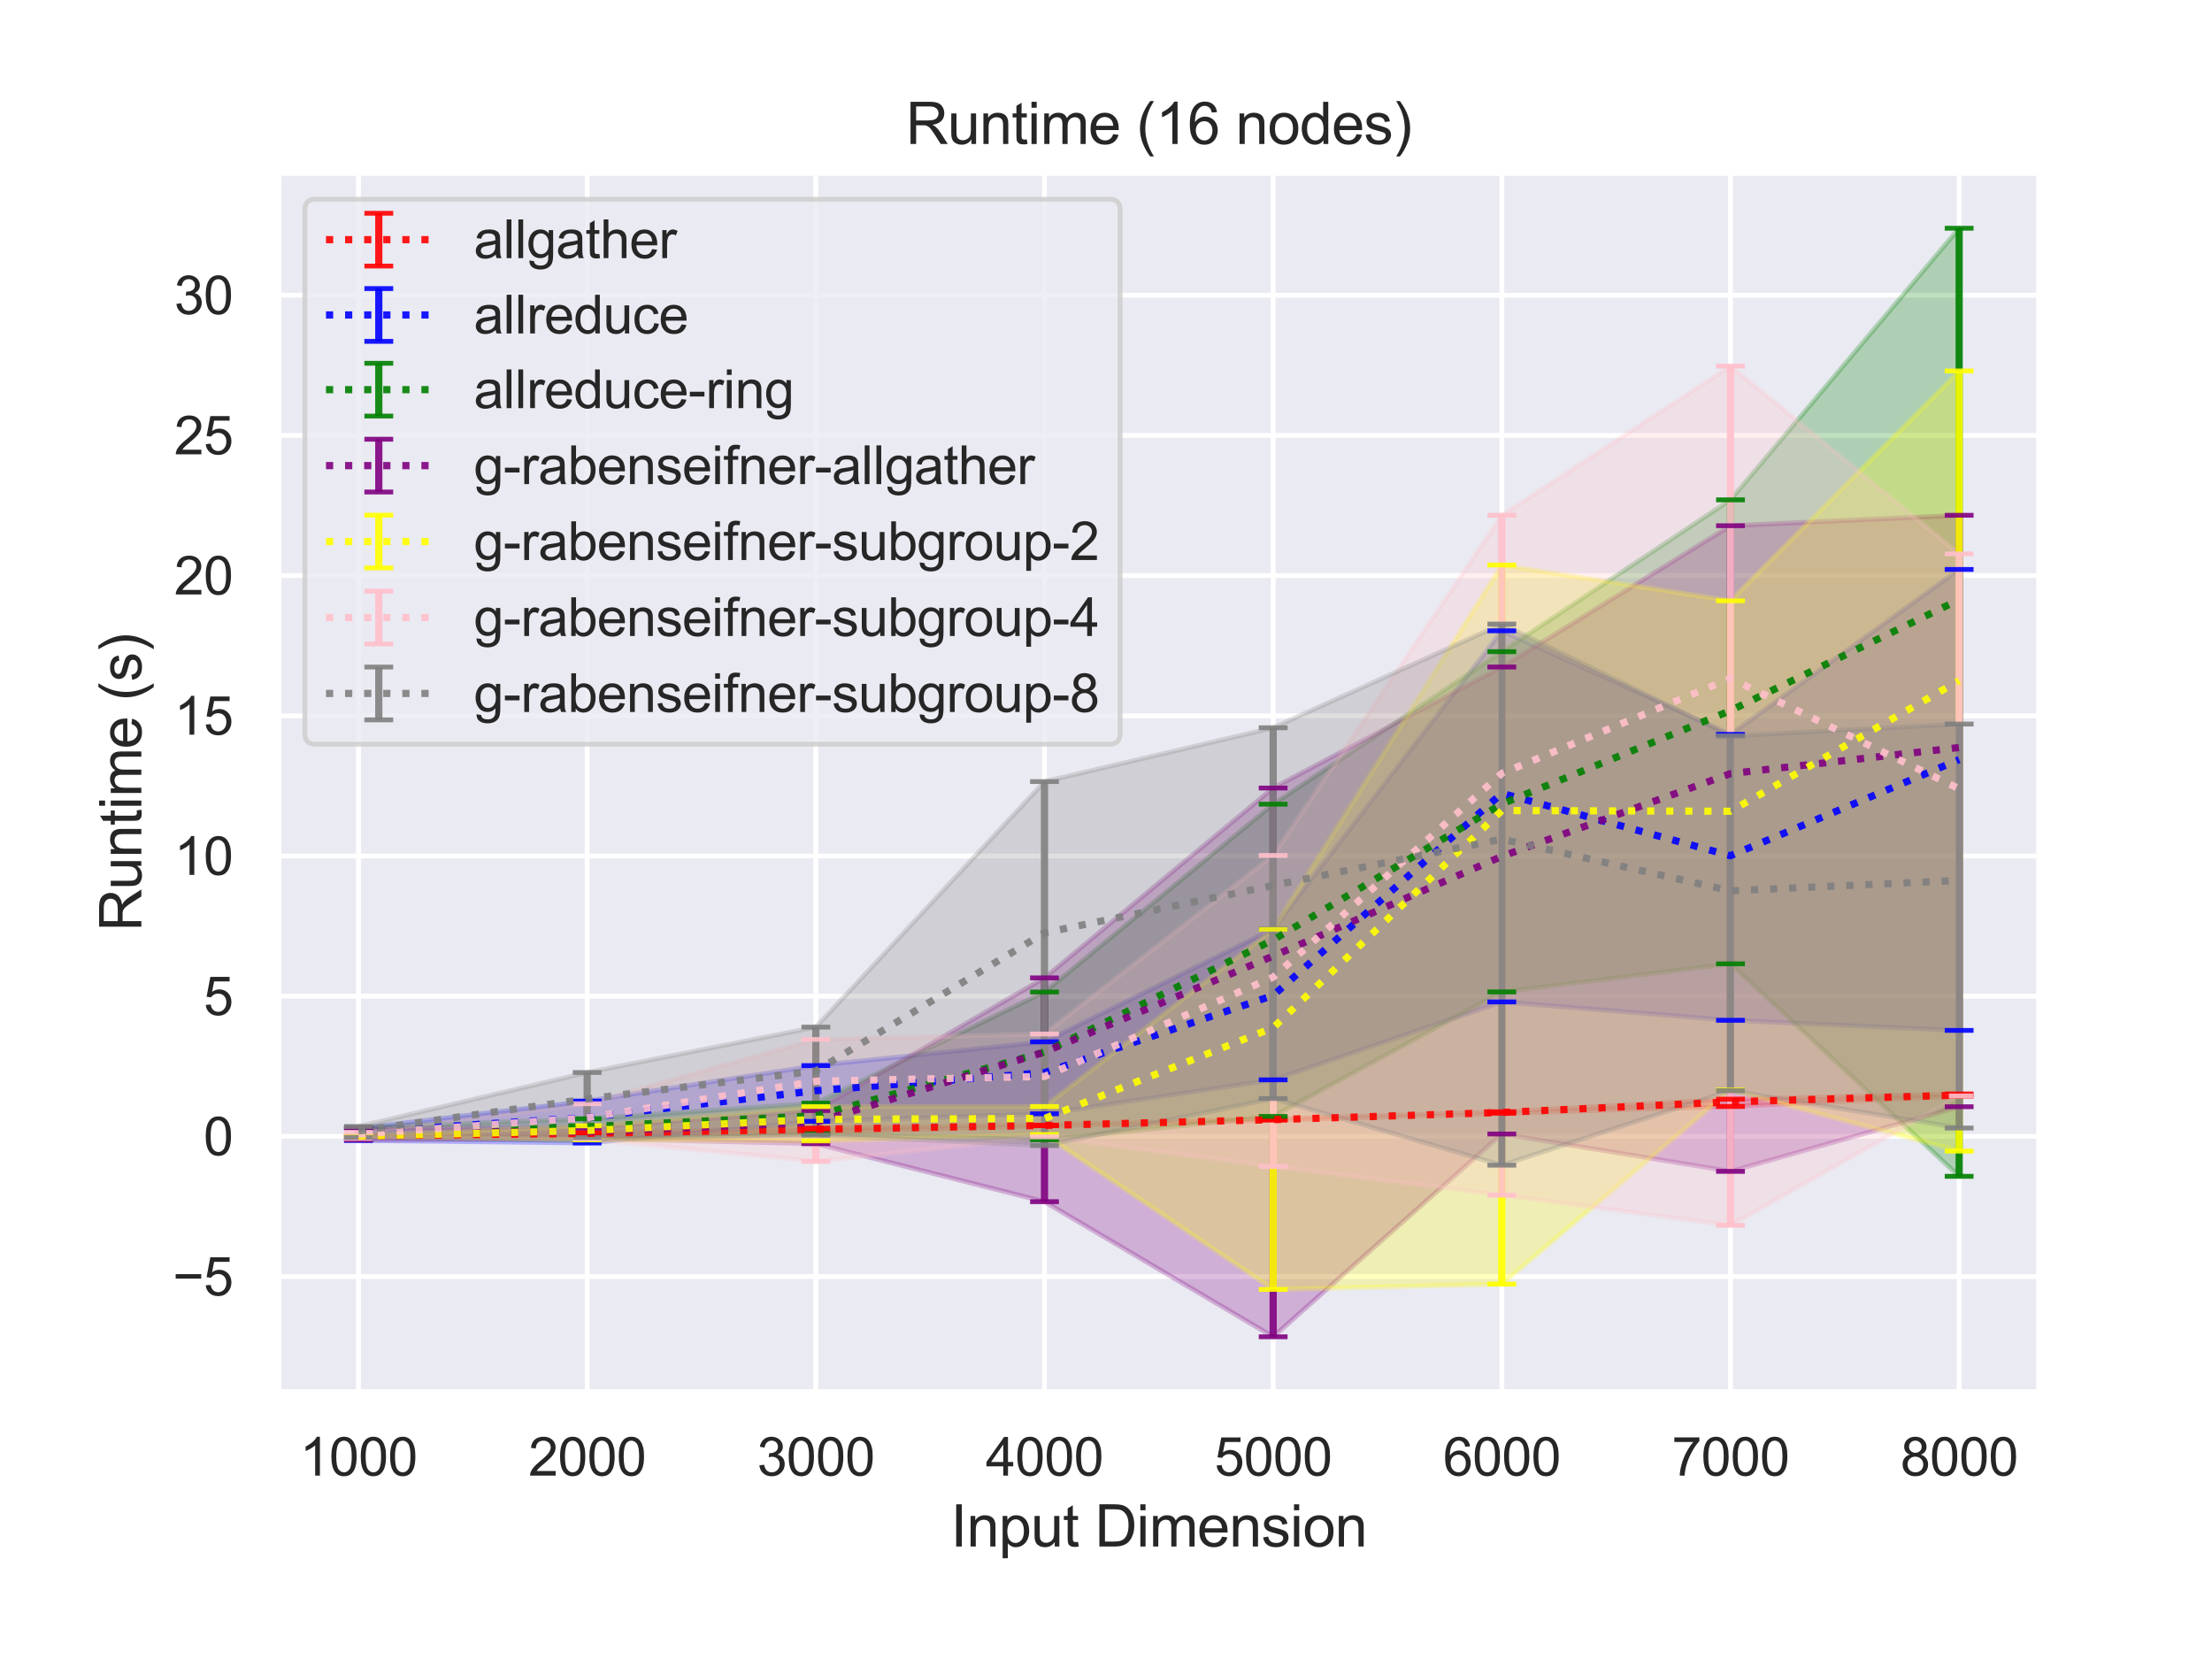 <?xml version="1.0" encoding="utf-8" standalone="no"?>
<!DOCTYPE svg PUBLIC "-//W3C//DTD SVG 1.1//EN"
  "http://www.w3.org/Graphics/SVG/1.1/DTD/svg11.dtd">
<svg height="345.6pt" version="1.1" viewBox="0 0 460.8 345.6" width="460.8pt" xmlns="http://www.w3.org/2000/svg" xmlns:xlink="http://www.w3.org/1999/xlink">
 <defs>
  <style type="text/css">*{stroke-linecap:butt;stroke-linejoin:round;}</style>
 </defs>
 <g id="figure_1">
  <g id="patch_1">
   <path d="M 0 345.6 
L 460.8 345.6 
L 460.8 0 
L 0 0 
z
" style="fill:#ffffff;"/>
  </g>
  <g id="axes_1">
   <g id="patch_2">
    <path d="M 58.01 290.02 
L 424.8 290.02 
L 424.8 36 
L 58.01 36 
z
" style="fill:#eaeaf2;"/>
   </g>
   <g id="matplotlib.axis_1">
    <g id="xtick_1">
     <g id="line2d_1">
      <path clip-path="url(#p685eb5dde7)" d="M 74.682 290.02 
L 74.682 36 
" style="fill:none;stroke:#ffffff;stroke-linecap:round;"/>
     </g>
     <g id="text_1">
      <!-- 1000 -->
      <g style="fill:#262626;" transform="translate(62.448 307.394)scale(0.11 -0.11)">
       <defs>
        <path d="M 2384 0 
L 1822 0 
L 1822 3584 
Q 1619 3391 1289 3197 
Q 959 3003 697 2906 
L 697 3450 
Q 1169 3672 1522 3987 
Q 1875 4303 2022 4600 
L 2384 4600 
L 2384 0 
z
" id="ArialMT-31" transform="scale(0.016)"/>
        <path d="M 266 2259 
Q 266 3072 433 3567 
Q 600 4063 929 4331 
Q 1259 4600 1759 4600 
Q 2128 4600 2406 4451 
Q 2684 4303 2865 4023 
Q 3047 3744 3150 3342 
Q 3253 2941 3253 2259 
Q 3253 1453 3087 958 
Q 2922 463 2592 192 
Q 2263 -78 1759 -78 
Q 1097 -78 719 397 
Q 266 969 266 2259 
z
M 844 2259 
Q 844 1131 1108 757 
Q 1372 384 1759 384 
Q 2147 384 2411 759 
Q 2675 1134 2675 2259 
Q 2675 3391 2411 3762 
Q 2147 4134 1753 4134 
Q 1366 4134 1134 3806 
Q 844 3388 844 2259 
z
" id="ArialMT-30" transform="scale(0.016)"/>
       </defs>
       <use xlink:href="#ArialMT-31"/>
       <use x="55.615" xlink:href="#ArialMT-30"/>
       <use x="111.23" xlink:href="#ArialMT-30"/>
       <use x="166.846" xlink:href="#ArialMT-30"/>
      </g>
     </g>
    </g>
    <g id="xtick_2">
     <g id="line2d_2">
      <path clip-path="url(#p685eb5dde7)" d="M 122.317 290.02 
L 122.317 36 
" style="fill:none;stroke:#ffffff;stroke-linecap:round;"/>
     </g>
     <g id="text_2">
      <!-- 2000 -->
      <g style="fill:#262626;" transform="translate(110.083 307.394)scale(0.11 -0.11)">
       <defs>
        <path d="M 3222 541 
L 3222 0 
L 194 0 
Q 188 203 259 391 
Q 375 700 629 1000 
Q 884 1300 1366 1694 
Q 2113 2306 2375 2664 
Q 2638 3022 2638 3341 
Q 2638 3675 2398 3904 
Q 2159 4134 1775 4134 
Q 1369 4134 1125 3890 
Q 881 3647 878 3216 
L 300 3275 
Q 359 3922 746 4261 
Q 1134 4600 1788 4600 
Q 2447 4600 2831 4234 
Q 3216 3869 3216 3328 
Q 3216 3053 3103 2787 
Q 2991 2522 2730 2228 
Q 2469 1934 1863 1422 
Q 1356 997 1212 845 
Q 1069 694 975 541 
L 3222 541 
z
" id="ArialMT-32" transform="scale(0.016)"/>
       </defs>
       <use xlink:href="#ArialMT-32"/>
       <use x="55.615" xlink:href="#ArialMT-30"/>
       <use x="111.23" xlink:href="#ArialMT-30"/>
       <use x="166.846" xlink:href="#ArialMT-30"/>
      </g>
     </g>
    </g>
    <g id="xtick_3">
     <g id="line2d_3">
      <path clip-path="url(#p685eb5dde7)" d="M 169.952 290.02 
L 169.952 36 
" style="fill:none;stroke:#ffffff;stroke-linecap:round;"/>
     </g>
     <g id="text_3">
      <!-- 3000 -->
      <g style="fill:#262626;" transform="translate(157.718 307.394)scale(0.11 -0.11)">
       <defs>
        <path d="M 269 1209 
L 831 1284 
Q 928 806 1161 595 
Q 1394 384 1728 384 
Q 2125 384 2398 659 
Q 2672 934 2672 1341 
Q 2672 1728 2419 1979 
Q 2166 2231 1775 2231 
Q 1616 2231 1378 2169 
L 1441 2663 
Q 1497 2656 1531 2656 
Q 1891 2656 2178 2843 
Q 2466 3031 2466 3422 
Q 2466 3731 2256 3934 
Q 2047 4138 1716 4138 
Q 1388 4138 1169 3931 
Q 950 3725 888 3313 
L 325 3413 
Q 428 3978 793 4289 
Q 1159 4600 1703 4600 
Q 2078 4600 2393 4439 
Q 2709 4278 2876 4000 
Q 3044 3722 3044 3409 
Q 3044 3113 2884 2869 
Q 2725 2625 2413 2481 
Q 2819 2388 3044 2092 
Q 3269 1797 3269 1353 
Q 3269 753 2831 336 
Q 2394 -81 1725 -81 
Q 1122 -81 723 278 
Q 325 638 269 1209 
z
" id="ArialMT-33" transform="scale(0.016)"/>
       </defs>
       <use xlink:href="#ArialMT-33"/>
       <use x="55.615" xlink:href="#ArialMT-30"/>
       <use x="111.23" xlink:href="#ArialMT-30"/>
       <use x="166.846" xlink:href="#ArialMT-30"/>
      </g>
     </g>
    </g>
    <g id="xtick_4">
     <g id="line2d_4">
      <path clip-path="url(#p685eb5dde7)" d="M 217.587 290.02 
L 217.587 36 
" style="fill:none;stroke:#ffffff;stroke-linecap:round;"/>
     </g>
     <g id="text_4">
      <!-- 4000 -->
      <g style="fill:#262626;" transform="translate(205.353 307.394)scale(0.11 -0.11)">
       <defs>
        <path d="M 2069 0 
L 2069 1097 
L 81 1097 
L 81 1613 
L 2172 4581 
L 2631 4581 
L 2631 1613 
L 3250 1613 
L 3250 1097 
L 2631 1097 
L 2631 0 
L 2069 0 
z
M 2069 1613 
L 2069 3678 
L 634 1613 
L 2069 1613 
z
" id="ArialMT-34" transform="scale(0.016)"/>
       </defs>
       <use xlink:href="#ArialMT-34"/>
       <use x="55.615" xlink:href="#ArialMT-30"/>
       <use x="111.23" xlink:href="#ArialMT-30"/>
       <use x="166.846" xlink:href="#ArialMT-30"/>
      </g>
     </g>
    </g>
    <g id="xtick_5">
     <g id="line2d_5">
      <path clip-path="url(#p685eb5dde7)" d="M 265.223 290.02 
L 265.223 36 
" style="fill:none;stroke:#ffffff;stroke-linecap:round;"/>
     </g>
     <g id="text_5">
      <!-- 5000 -->
      <g style="fill:#262626;" transform="translate(252.988 307.394)scale(0.11 -0.11)">
       <defs>
        <path d="M 266 1200 
L 856 1250 
Q 922 819 1161 601 
Q 1400 384 1738 384 
Q 2144 384 2425 690 
Q 2706 997 2706 1503 
Q 2706 1984 2436 2262 
Q 2166 2541 1728 2541 
Q 1456 2541 1237 2417 
Q 1019 2294 894 2097 
L 366 2166 
L 809 4519 
L 3088 4519 
L 3088 3981 
L 1259 3981 
L 1013 2750 
Q 1425 3038 1878 3038 
Q 2478 3038 2890 2622 
Q 3303 2206 3303 1553 
Q 3303 931 2941 478 
Q 2500 -78 1738 -78 
Q 1113 -78 717 272 
Q 322 622 266 1200 
z
" id="ArialMT-35" transform="scale(0.016)"/>
       </defs>
       <use xlink:href="#ArialMT-35"/>
       <use x="55.615" xlink:href="#ArialMT-30"/>
       <use x="111.23" xlink:href="#ArialMT-30"/>
       <use x="166.846" xlink:href="#ArialMT-30"/>
      </g>
     </g>
    </g>
    <g id="xtick_6">
     <g id="line2d_6">
      <path clip-path="url(#p685eb5dde7)" d="M 312.858 290.02 
L 312.858 36 
" style="fill:none;stroke:#ffffff;stroke-linecap:round;"/>
     </g>
     <g id="text_6">
      <!-- 6000 -->
      <g style="fill:#262626;" transform="translate(300.624 307.394)scale(0.11 -0.11)">
       <defs>
        <path d="M 3184 3459 
L 2625 3416 
Q 2550 3747 2413 3897 
Q 2184 4138 1850 4138 
Q 1581 4138 1378 3988 
Q 1113 3794 959 3422 
Q 806 3050 800 2363 
Q 1003 2672 1297 2822 
Q 1591 2972 1913 2972 
Q 2475 2972 2870 2558 
Q 3266 2144 3266 1488 
Q 3266 1056 3080 686 
Q 2894 316 2569 119 
Q 2244 -78 1831 -78 
Q 1128 -78 684 439 
Q 241 956 241 2144 
Q 241 3472 731 4075 
Q 1159 4600 1884 4600 
Q 2425 4600 2770 4297 
Q 3116 3994 3184 3459 
z
M 888 1484 
Q 888 1194 1011 928 
Q 1134 663 1356 523 
Q 1578 384 1822 384 
Q 2178 384 2434 671 
Q 2691 959 2691 1453 
Q 2691 1928 2437 2201 
Q 2184 2475 1800 2475 
Q 1419 2475 1153 2201 
Q 888 1928 888 1484 
z
" id="ArialMT-36" transform="scale(0.016)"/>
       </defs>
       <use xlink:href="#ArialMT-36"/>
       <use x="55.615" xlink:href="#ArialMT-30"/>
       <use x="111.23" xlink:href="#ArialMT-30"/>
       <use x="166.846" xlink:href="#ArialMT-30"/>
      </g>
     </g>
    </g>
    <g id="xtick_7">
     <g id="line2d_7">
      <path clip-path="url(#p685eb5dde7)" d="M 360.493 290.02 
L 360.493 36 
" style="fill:none;stroke:#ffffff;stroke-linecap:round;"/>
     </g>
     <g id="text_7">
      <!-- 7000 -->
      <g style="fill:#262626;" transform="translate(348.259 307.394)scale(0.11 -0.11)">
       <defs>
        <path d="M 303 3981 
L 303 4522 
L 3269 4522 
L 3269 4084 
Q 2831 3619 2401 2847 
Q 1972 2075 1738 1259 
Q 1569 684 1522 0 
L 944 0 
Q 953 541 1156 1306 
Q 1359 2072 1739 2783 
Q 2119 3494 2547 3981 
L 303 3981 
z
" id="ArialMT-37" transform="scale(0.016)"/>
       </defs>
       <use xlink:href="#ArialMT-37"/>
       <use x="55.615" xlink:href="#ArialMT-30"/>
       <use x="111.23" xlink:href="#ArialMT-30"/>
       <use x="166.846" xlink:href="#ArialMT-30"/>
      </g>
     </g>
    </g>
    <g id="xtick_8">
     <g id="line2d_8">
      <path clip-path="url(#p685eb5dde7)" d="M 408.128 290.02 
L 408.128 36 
" style="fill:none;stroke:#ffffff;stroke-linecap:round;"/>
     </g>
     <g id="text_8">
      <!-- 8000 -->
      <g style="fill:#262626;" transform="translate(395.894 307.394)scale(0.11 -0.11)">
       <defs>
        <path d="M 1131 2484 
Q 781 2613 612 2850 
Q 444 3088 444 3419 
Q 444 3919 803 4259 
Q 1163 4600 1759 4600 
Q 2359 4600 2725 4251 
Q 3091 3903 3091 3403 
Q 3091 3084 2923 2848 
Q 2756 2613 2416 2484 
Q 2838 2347 3058 2040 
Q 3278 1734 3278 1309 
Q 3278 722 2862 322 
Q 2447 -78 1769 -78 
Q 1091 -78 675 323 
Q 259 725 259 1325 
Q 259 1772 486 2073 
Q 713 2375 1131 2484 
z
M 1019 3438 
Q 1019 3113 1228 2906 
Q 1438 2700 1772 2700 
Q 2097 2700 2305 2904 
Q 2513 3109 2513 3406 
Q 2513 3716 2298 3927 
Q 2084 4138 1766 4138 
Q 1444 4138 1231 3931 
Q 1019 3725 1019 3438 
z
M 838 1322 
Q 838 1081 952 856 
Q 1066 631 1291 507 
Q 1516 384 1775 384 
Q 2178 384 2440 643 
Q 2703 903 2703 1303 
Q 2703 1709 2433 1975 
Q 2163 2241 1756 2241 
Q 1359 2241 1098 1978 
Q 838 1716 838 1322 
z
" id="ArialMT-38" transform="scale(0.016)"/>
       </defs>
       <use xlink:href="#ArialMT-38"/>
       <use x="55.615" xlink:href="#ArialMT-30"/>
       <use x="111.23" xlink:href="#ArialMT-30"/>
       <use x="166.846" xlink:href="#ArialMT-30"/>
      </g>
     </g>
    </g>
    <g id="text_9">
     <!-- Input Dimension -->
     <g style="fill:#262626;" transform="translate(198.051 322.169)scale(0.12 -0.12)">
      <defs>
       <path d="M 597 0 
L 597 4581 
L 1203 4581 
L 1203 0 
L 597 0 
z
" id="ArialMT-49" transform="scale(0.016)"/>
       <path d="M 422 0 
L 422 3319 
L 928 3319 
L 928 2847 
Q 1294 3394 1984 3394 
Q 2284 3394 2536 3286 
Q 2788 3178 2913 3003 
Q 3038 2828 3088 2588 
Q 3119 2431 3119 2041 
L 3119 0 
L 2556 0 
L 2556 2019 
Q 2556 2363 2490 2533 
Q 2425 2703 2258 2804 
Q 2091 2906 1866 2906 
Q 1506 2906 1245 2678 
Q 984 2450 984 1813 
L 984 0 
L 422 0 
z
" id="ArialMT-6e" transform="scale(0.016)"/>
       <path d="M 422 -1272 
L 422 3319 
L 934 3319 
L 934 2888 
Q 1116 3141 1344 3267 
Q 1572 3394 1897 3394 
Q 2322 3394 2647 3175 
Q 2972 2956 3137 2557 
Q 3303 2159 3303 1684 
Q 3303 1175 3120 767 
Q 2938 359 2589 142 
Q 2241 -75 1856 -75 
Q 1575 -75 1351 44 
Q 1128 163 984 344 
L 984 -1272 
L 422 -1272 
z
M 931 1641 
Q 931 1000 1190 694 
Q 1450 388 1819 388 
Q 2194 388 2461 705 
Q 2728 1022 2728 1688 
Q 2728 2322 2467 2637 
Q 2206 2953 1844 2953 
Q 1484 2953 1207 2617 
Q 931 2281 931 1641 
z
" id="ArialMT-70" transform="scale(0.016)"/>
       <path d="M 2597 0 
L 2597 488 
Q 2209 -75 1544 -75 
Q 1250 -75 995 37 
Q 741 150 617 320 
Q 494 491 444 738 
Q 409 903 409 1263 
L 409 3319 
L 972 3319 
L 972 1478 
Q 972 1038 1006 884 
Q 1059 663 1231 536 
Q 1403 409 1656 409 
Q 1909 409 2131 539 
Q 2353 669 2445 892 
Q 2538 1116 2538 1541 
L 2538 3319 
L 3100 3319 
L 3100 0 
L 2597 0 
z
" id="ArialMT-75" transform="scale(0.016)"/>
       <path d="M 1650 503 
L 1731 6 
Q 1494 -44 1306 -44 
Q 1000 -44 831 53 
Q 663 150 594 308 
Q 525 466 525 972 
L 525 2881 
L 113 2881 
L 113 3319 
L 525 3319 
L 525 4141 
L 1084 4478 
L 1084 3319 
L 1650 3319 
L 1650 2881 
L 1084 2881 
L 1084 941 
Q 1084 700 1114 631 
Q 1144 563 1211 522 
Q 1278 481 1403 481 
Q 1497 481 1650 503 
z
" id="ArialMT-74" transform="scale(0.016)"/>
       <path id="ArialMT-20" transform="scale(0.016)"/>
       <path d="M 494 0 
L 494 4581 
L 2072 4581 
Q 2606 4581 2888 4516 
Q 3281 4425 3559 4188 
Q 3922 3881 4101 3404 
Q 4281 2928 4281 2316 
Q 4281 1794 4159 1391 
Q 4038 988 3847 723 
Q 3656 459 3429 307 
Q 3203 156 2883 78 
Q 2563 0 2147 0 
L 494 0 
z
M 1100 541 
L 2078 541 
Q 2531 541 2789 625 
Q 3047 709 3200 863 
Q 3416 1078 3536 1442 
Q 3656 1806 3656 2325 
Q 3656 3044 3420 3430 
Q 3184 3816 2847 3947 
Q 2603 4041 2063 4041 
L 1100 4041 
L 1100 541 
z
" id="ArialMT-44" transform="scale(0.016)"/>
       <path d="M 425 3934 
L 425 4581 
L 988 4581 
L 988 3934 
L 425 3934 
z
M 425 0 
L 425 3319 
L 988 3319 
L 988 0 
L 425 0 
z
" id="ArialMT-69" transform="scale(0.016)"/>
       <path d="M 422 0 
L 422 3319 
L 925 3319 
L 925 2853 
Q 1081 3097 1340 3245 
Q 1600 3394 1931 3394 
Q 2300 3394 2536 3241 
Q 2772 3088 2869 2813 
Q 3263 3394 3894 3394 
Q 4388 3394 4653 3120 
Q 4919 2847 4919 2278 
L 4919 0 
L 4359 0 
L 4359 2091 
Q 4359 2428 4304 2576 
Q 4250 2725 4106 2815 
Q 3963 2906 3769 2906 
Q 3419 2906 3187 2673 
Q 2956 2441 2956 1928 
L 2956 0 
L 2394 0 
L 2394 2156 
Q 2394 2531 2256 2718 
Q 2119 2906 1806 2906 
Q 1569 2906 1367 2781 
Q 1166 2656 1075 2415 
Q 984 2175 984 1722 
L 984 0 
L 422 0 
z
" id="ArialMT-6d" transform="scale(0.016)"/>
       <path d="M 2694 1069 
L 3275 997 
Q 3138 488 2766 206 
Q 2394 -75 1816 -75 
Q 1088 -75 661 373 
Q 234 822 234 1631 
Q 234 2469 665 2931 
Q 1097 3394 1784 3394 
Q 2450 3394 2872 2941 
Q 3294 2488 3294 1666 
Q 3294 1616 3291 1516 
L 816 1516 
Q 847 969 1125 678 
Q 1403 388 1819 388 
Q 2128 388 2347 550 
Q 2566 713 2694 1069 
z
M 847 1978 
L 2700 1978 
Q 2663 2397 2488 2606 
Q 2219 2931 1791 2931 
Q 1403 2931 1139 2672 
Q 875 2413 847 1978 
z
" id="ArialMT-65" transform="scale(0.016)"/>
       <path d="M 197 991 
L 753 1078 
Q 800 744 1014 566 
Q 1228 388 1613 388 
Q 2000 388 2187 545 
Q 2375 703 2375 916 
Q 2375 1106 2209 1216 
Q 2094 1291 1634 1406 
Q 1016 1563 777 1677 
Q 538 1791 414 1992 
Q 291 2194 291 2438 
Q 291 2659 392 2848 
Q 494 3038 669 3163 
Q 800 3259 1026 3326 
Q 1253 3394 1513 3394 
Q 1903 3394 2198 3281 
Q 2494 3169 2634 2976 
Q 2775 2784 2828 2463 
L 2278 2388 
Q 2241 2644 2061 2787 
Q 1881 2931 1553 2931 
Q 1166 2931 1000 2803 
Q 834 2675 834 2503 
Q 834 2394 903 2306 
Q 972 2216 1119 2156 
Q 1203 2125 1616 2013 
Q 2213 1853 2448 1751 
Q 2684 1650 2818 1456 
Q 2953 1263 2953 975 
Q 2953 694 2789 445 
Q 2625 197 2315 61 
Q 2006 -75 1616 -75 
Q 969 -75 630 194 
Q 291 463 197 991 
z
" id="ArialMT-73" transform="scale(0.016)"/>
       <path d="M 213 1659 
Q 213 2581 725 3025 
Q 1153 3394 1769 3394 
Q 2453 3394 2887 2945 
Q 3322 2497 3322 1706 
Q 3322 1066 3130 698 
Q 2938 331 2570 128 
Q 2203 -75 1769 -75 
Q 1072 -75 642 372 
Q 213 819 213 1659 
z
M 791 1659 
Q 791 1022 1069 705 
Q 1347 388 1769 388 
Q 2188 388 2466 706 
Q 2744 1025 2744 1678 
Q 2744 2294 2464 2611 
Q 2184 2928 1769 2928 
Q 1347 2928 1069 2612 
Q 791 2297 791 1659 
z
" id="ArialMT-6f" transform="scale(0.016)"/>
      </defs>
      <use xlink:href="#ArialMT-49"/>
      <use x="27.783" xlink:href="#ArialMT-6e"/>
      <use x="83.398" xlink:href="#ArialMT-70"/>
      <use x="139.014" xlink:href="#ArialMT-75"/>
      <use x="194.629" xlink:href="#ArialMT-74"/>
      <use x="222.412" xlink:href="#ArialMT-20"/>
      <use x="250.195" xlink:href="#ArialMT-44"/>
      <use x="322.412" xlink:href="#ArialMT-69"/>
      <use x="344.629" xlink:href="#ArialMT-6d"/>
      <use x="427.93" xlink:href="#ArialMT-65"/>
      <use x="483.545" xlink:href="#ArialMT-6e"/>
      <use x="539.16" xlink:href="#ArialMT-73"/>
      <use x="589.16" xlink:href="#ArialMT-69"/>
      <use x="611.377" xlink:href="#ArialMT-6f"/>
      <use x="666.992" xlink:href="#ArialMT-6e"/>
     </g>
    </g>
   </g>
   <g id="matplotlib.axis_2">
    <g id="ytick_1">
     <g id="line2d_9">
      <path clip-path="url(#p685eb5dde7)" d="M 58.01 265.93 
L 424.8 265.93 
" style="fill:none;stroke:#ffffff;stroke-linecap:round;"/>
     </g>
     <g id="text_10">
      <!-- −5 -->
      <g style="fill:#262626;" transform="translate(35.968 269.867)scale(0.11 -0.11)">
       <defs>
        <path d="M 3381 1997 
L 356 1997 
L 356 2522 
L 3381 2522 
L 3381 1997 
z
" id="ArialMT-2212" transform="scale(0.016)"/>
       </defs>
       <use xlink:href="#ArialMT-2212"/>
       <use x="58.398" xlink:href="#ArialMT-35"/>
      </g>
     </g>
    </g>
    <g id="ytick_2">
     <g id="line2d_10">
      <path clip-path="url(#p685eb5dde7)" d="M 58.01 236.725 
L 424.8 236.725 
" style="fill:none;stroke:#ffffff;stroke-linecap:round;"/>
     </g>
     <g id="text_11">
      <!-- 0 -->
      <g style="fill:#262626;" transform="translate(42.393 240.662)scale(0.11 -0.11)">
       <use xlink:href="#ArialMT-30"/>
      </g>
     </g>
    </g>
    <g id="ytick_3">
     <g id="line2d_11">
      <path clip-path="url(#p685eb5dde7)" d="M 58.01 207.52 
L 424.8 207.52 
" style="fill:none;stroke:#ffffff;stroke-linecap:round;"/>
     </g>
     <g id="text_12">
      <!-- 5 -->
      <g style="fill:#262626;" transform="translate(42.393 211.457)scale(0.11 -0.11)">
       <use xlink:href="#ArialMT-35"/>
      </g>
     </g>
    </g>
    <g id="ytick_4">
     <g id="line2d_12">
      <path clip-path="url(#p685eb5dde7)" d="M 58.01 178.316 
L 424.8 178.316 
" style="fill:none;stroke:#ffffff;stroke-linecap:round;"/>
     </g>
     <g id="text_13">
      <!-- 10 -->
      <g style="fill:#262626;" transform="translate(36.276 182.252)scale(0.11 -0.11)">
       <use xlink:href="#ArialMT-31"/>
       <use x="55.615" xlink:href="#ArialMT-30"/>
      </g>
     </g>
    </g>
    <g id="ytick_5">
     <g id="line2d_13">
      <path clip-path="url(#p685eb5dde7)" d="M 58.01 149.111 
L 424.8 149.111 
" style="fill:none;stroke:#ffffff;stroke-linecap:round;"/>
     </g>
     <g id="text_14">
      <!-- 15 -->
      <g style="fill:#262626;" transform="translate(36.276 153.047)scale(0.11 -0.11)">
       <use xlink:href="#ArialMT-31"/>
       <use x="55.615" xlink:href="#ArialMT-35"/>
      </g>
     </g>
    </g>
    <g id="ytick_6">
     <g id="line2d_14">
      <path clip-path="url(#p685eb5dde7)" d="M 58.01 119.906 
L 424.8 119.906 
" style="fill:none;stroke:#ffffff;stroke-linecap:round;"/>
     </g>
     <g id="text_15">
      <!-- 20 -->
      <g style="fill:#262626;" transform="translate(36.276 123.843)scale(0.11 -0.11)">
       <use xlink:href="#ArialMT-32"/>
       <use x="55.615" xlink:href="#ArialMT-30"/>
      </g>
     </g>
    </g>
    <g id="ytick_7">
     <g id="line2d_15">
      <path clip-path="url(#p685eb5dde7)" d="M 58.01 90.701 
L 424.8 90.701 
" style="fill:none;stroke:#ffffff;stroke-linecap:round;"/>
     </g>
     <g id="text_16">
      <!-- 25 -->
      <g style="fill:#262626;" transform="translate(36.276 94.638)scale(0.11 -0.11)">
       <use xlink:href="#ArialMT-32"/>
       <use x="55.615" xlink:href="#ArialMT-35"/>
      </g>
     </g>
    </g>
    <g id="ytick_8">
     <g id="line2d_16">
      <path clip-path="url(#p685eb5dde7)" d="M 58.01 61.496 
L 424.8 61.496 
" style="fill:none;stroke:#ffffff;stroke-linecap:round;"/>
     </g>
     <g id="text_17">
      <!-- 30 -->
      <g style="fill:#262626;" transform="translate(36.276 65.433)scale(0.11 -0.11)">
       <use xlink:href="#ArialMT-33"/>
       <use x="55.615" xlink:href="#ArialMT-30"/>
      </g>
     </g>
    </g>
    <g id="text_18">
     <!-- Runtime (s) -->
     <g style="fill:#262626;" transform="translate(29.443 194.013)rotate(-90)scale(0.12 -0.12)">
      <defs>
       <path d="M 503 0 
L 503 4581 
L 2534 4581 
Q 3147 4581 3465 4457 
Q 3784 4334 3975 4021 
Q 4166 3709 4166 3331 
Q 4166 2844 3850 2509 
Q 3534 2175 2875 2084 
Q 3116 1969 3241 1856 
Q 3506 1613 3744 1247 
L 4541 0 
L 3778 0 
L 3172 953 
Q 2906 1366 2734 1584 
Q 2563 1803 2427 1890 
Q 2291 1978 2150 2013 
Q 2047 2034 1813 2034 
L 1109 2034 
L 1109 0 
L 503 0 
z
M 1109 2559 
L 2413 2559 
Q 2828 2559 3062 2645 
Q 3297 2731 3419 2920 
Q 3541 3109 3541 3331 
Q 3541 3656 3305 3865 
Q 3069 4075 2559 4075 
L 1109 4075 
L 1109 2559 
z
" id="ArialMT-52" transform="scale(0.016)"/>
       <path d="M 1497 -1347 
Q 1031 -759 709 28 
Q 388 816 388 1659 
Q 388 2403 628 3084 
Q 909 3875 1497 4659 
L 1900 4659 
Q 1522 4009 1400 3731 
Q 1209 3300 1100 2831 
Q 966 2247 966 1656 
Q 966 153 1900 -1347 
L 1497 -1347 
z
" id="ArialMT-28" transform="scale(0.016)"/>
       <path d="M 791 -1347 
L 388 -1347 
Q 1322 153 1322 1656 
Q 1322 2244 1188 2822 
Q 1081 3291 891 3722 
Q 769 4003 388 4659 
L 791 4659 
Q 1378 3875 1659 3084 
Q 1900 2403 1900 1659 
Q 1900 816 1576 28 
Q 1253 -759 791 -1347 
z
" id="ArialMT-29" transform="scale(0.016)"/>
      </defs>
      <use xlink:href="#ArialMT-52"/>
      <use x="72.217" xlink:href="#ArialMT-75"/>
      <use x="127.832" xlink:href="#ArialMT-6e"/>
      <use x="183.447" xlink:href="#ArialMT-74"/>
      <use x="211.23" xlink:href="#ArialMT-69"/>
      <use x="233.447" xlink:href="#ArialMT-6d"/>
      <use x="316.748" xlink:href="#ArialMT-65"/>
      <use x="372.363" xlink:href="#ArialMT-20"/>
      <use x="400.146" xlink:href="#ArialMT-28"/>
      <use x="433.447" xlink:href="#ArialMT-73"/>
      <use x="483.447" xlink:href="#ArialMT-29"/>
     </g>
    </g>
   </g>
   <g id="PolyCollection_1">
    <defs>
     <path d="M 74.682 -108.988 
L 74.682 -108.979 
L 122.317 -108.991 
L 169.952 -109.763 
L 217.587 -111.087 
L 265.223 -112.255 
L 312.858 -113.679 
L 360.493 -115.101 
L 408.128 -117.248 
L 408.128 -117.712 
L 408.128 -117.712 
L 360.493 -116.624 
L 312.858 -114.003 
L 265.223 -112.446 
L 217.587 -111.21 
L 169.952 -110.573 
L 122.317 -109.679 
L 74.682 -108.988 
z
" id="mbeebda32b9" style="stroke:#ff0000;stroke-opacity:0.25;"/>
    </defs>
    <g clip-path="url(#p685eb5dde7)">
     <use style="fill:#ff0000;fill-opacity:0.25;stroke:#ff0000;stroke-opacity:0.25;" x="0" xlink:href="#mbeebda32b9" y="345.6"/>
    </g>
   </g>
   <g id="PolyCollection_2">
    <defs>
     <path d="M 74.682 -110.524 
L 74.682 -108.019 
L 122.317 -107.493 
L 169.952 -112.012 
L 217.587 -113.575 
L 265.223 -120.653 
L 312.858 -136.883 
L 360.493 -133.054 
L 408.128 -130.947 
L 408.128 -226.979 
L 408.128 -226.979 
L 360.493 -192.613 
L 312.858 -214.189 
L 265.223 -152.067 
L 217.587 -128.57 
L 169.952 -123.626 
L 122.317 -116.223 
L 74.682 -110.524 
z
" id="mede0368bbb" style="stroke:#0000ff;stroke-opacity:0.25;"/>
    </defs>
    <g clip-path="url(#p685eb5dde7)">
     <use style="fill:#0000ff;fill-opacity:0.25;stroke:#0000ff;stroke-opacity:0.25;" x="0" xlink:href="#mede0368bbb" y="345.6"/>
    </g>
   </g>
   <g id="PolyCollection_3">
    <defs>
     <path d="M 74.682 -110.712 
L 74.682 -108.583 
L 122.317 -108.127 
L 169.952 -109.408 
L 217.587 -108.169 
L 265.223 -113.034 
L 312.858 -138.964 
L 360.493 -144.819 
L 408.128 -100.552 
L 408.128 -298.054 
L 408.128 -298.054 
L 360.493 -241.471 
L 312.858 -209.841 
L 265.223 -178.068 
L 217.587 -138.948 
L 169.952 -115.796 
L 122.317 -112.537 
L 74.682 -110.712 
z
" id="meb4afd7193" style="stroke:#008000;stroke-opacity:0.25;"/>
    </defs>
    <g clip-path="url(#p685eb5dde7)">
     <use style="fill:#008000;fill-opacity:0.25;stroke:#008000;stroke-opacity:0.25;" x="0" xlink:href="#meb4afd7193" y="345.6"/>
    </g>
   </g>
   <g id="PolyCollection_4">
    <defs>
     <path d="M 74.682 -110.627 
L 74.682 -108.135 
L 122.317 -108.456 
L 169.952 -107.338 
L 217.587 -95.268 
L 265.223 -67.126 
L 312.858 -109.372 
L 360.493 -101.586 
L 408.128 -115.048 
L 408.128 -238.255 
L 408.128 -238.255 
L 360.493 -236.079 
L 312.858 -206.648 
L 265.223 -181.442 
L 217.587 -141.889 
L 169.952 -114.253 
L 122.317 -110.628 
L 74.682 -110.627 
z
" id="m161e124807" style="stroke:#800080;stroke-opacity:0.25;"/>
    </defs>
    <g clip-path="url(#p685eb5dde7)">
     <use style="fill:#800080;fill-opacity:0.25;stroke:#800080;stroke-opacity:0.25;" x="0" xlink:href="#m161e124807" y="345.6"/>
    </g>
   </g>
   <g id="PolyCollection_5">
    <defs>
     <path d="M 74.682 -108.932 
L 74.682 -108.924 
L 122.317 -108.128 
L 169.952 -107.933 
L 217.587 -109.259 
L 265.223 -76.994 
L 312.858 -78.099 
L 360.493 -118.52 
L 408.128 -105.801 
L 408.128 -268.324 
L 408.128 -268.324 
L 360.493 -220.438 
L 312.858 -227.887 
L 265.223 -152.028 
L 217.587 -115.092 
L 169.952 -115.079 
L 122.317 -111.071 
L 74.682 -108.932 
z
" id="ma81c1245ce" style="stroke:#ffff00;stroke-opacity:0.25;"/>
    </defs>
    <g clip-path="url(#p685eb5dde7)">
     <use style="fill:#ffff00;fill-opacity:0.25;stroke:#ffff00;stroke-opacity:0.25;" x="0" xlink:href="#ma81c1245ce" y="345.6"/>
    </g>
   </g>
   <g id="PolyCollection_6">
    <defs>
     <path d="M 74.682 -109.709 
L 74.682 -108.43 
L 122.317 -108.346 
L 169.952 -103.648 
L 217.587 -108.773 
L 265.223 -102.588 
L 312.858 -96.615 
L 360.493 -90.337 
L 408.128 -117.291 
L 408.128 -230.218 
L 408.128 -230.218 
L 360.493 -269.331 
L 312.858 -238.252 
L 265.223 -167.391 
L 217.587 -130.201 
L 169.952 -129.068 
L 122.317 -115.67 
L 74.682 -109.709 
z
" id="m8a3e02b522" style="stroke:#ffc0cb;stroke-opacity:0.25;"/>
    </defs>
    <g clip-path="url(#p685eb5dde7)">
     <use style="fill:#ffc0cb;fill-opacity:0.25;stroke:#ffc0cb;stroke-opacity:0.25;" x="0" xlink:href="#m8a3e02b522" y="345.6"/>
    </g>
   </g>
   <g id="PolyCollection_7">
    <defs>
     <path d="M 74.682 -110.93 
L 74.682 -108.661 
L 122.317 -108.618 
L 169.952 -109.141 
L 217.587 -106.96 
L 265.223 -116.751 
L 312.858 -102.872 
L 360.493 -118.382 
L 408.128 -110.612 
L 408.128 -194.764 
L 408.128 -194.764 
L 360.493 -192.285 
L 312.858 -215.593 
L 265.223 -193.991 
L 217.587 -182.774 
L 169.952 -131.637 
L 122.317 -122.174 
L 74.682 -110.93 
z
" id="m95c0b50652" style="stroke:#808080;stroke-opacity:0.25;"/>
    </defs>
    <g clip-path="url(#p685eb5dde7)">
     <use style="fill:#808080;fill-opacity:0.25;stroke:#808080;stroke-opacity:0.25;" x="0" xlink:href="#m95c0b50652" y="345.6"/>
    </g>
   </g>
   <g id="LineCollection_1">
    <path clip-path="url(#p685eb5dde7)" d="M 74.682 236.621 
L 74.682 236.612 
" style="fill:none;stroke:#ff0000;stroke-opacity:0.9;stroke-width:1.5;"/>
    <path clip-path="url(#p685eb5dde7)" d="M 122.317 236.609 
L 122.317 235.921 
" style="fill:none;stroke:#ff0000;stroke-opacity:0.9;stroke-width:1.5;"/>
    <path clip-path="url(#p685eb5dde7)" d="M 169.952 235.837 
L 169.952 235.027 
" style="fill:none;stroke:#ff0000;stroke-opacity:0.9;stroke-width:1.5;"/>
    <path clip-path="url(#p685eb5dde7)" d="M 217.587 234.513 
L 217.587 234.39 
" style="fill:none;stroke:#ff0000;stroke-opacity:0.9;stroke-width:1.5;"/>
    <path clip-path="url(#p685eb5dde7)" d="M 265.223 233.345 
L 265.223 233.154 
" style="fill:none;stroke:#ff0000;stroke-opacity:0.9;stroke-width:1.5;"/>
    <path clip-path="url(#p685eb5dde7)" d="M 312.858 231.921 
L 312.858 231.597 
" style="fill:none;stroke:#ff0000;stroke-opacity:0.9;stroke-width:1.5;"/>
    <path clip-path="url(#p685eb5dde7)" d="M 360.493 230.499 
L 360.493 228.976 
" style="fill:none;stroke:#ff0000;stroke-opacity:0.9;stroke-width:1.5;"/>
    <path clip-path="url(#p685eb5dde7)" d="M 408.128 228.352 
L 408.128 227.888 
" style="fill:none;stroke:#ff0000;stroke-opacity:0.9;stroke-width:1.5;"/>
   </g>
   <g id="LineCollection_2">
    <path clip-path="url(#p685eb5dde7)" d="M 74.682 237.581 
L 74.682 235.076 
" style="fill:none;stroke:#0000ff;stroke-opacity:0.9;stroke-width:1.5;"/>
    <path clip-path="url(#p685eb5dde7)" d="M 122.317 238.107 
L 122.317 229.377 
" style="fill:none;stroke:#0000ff;stroke-opacity:0.9;stroke-width:1.5;"/>
    <path clip-path="url(#p685eb5dde7)" d="M 169.952 233.588 
L 169.952 221.974 
" style="fill:none;stroke:#0000ff;stroke-opacity:0.9;stroke-width:1.5;"/>
    <path clip-path="url(#p685eb5dde7)" d="M 217.587 232.025 
L 217.587 217.03 
" style="fill:none;stroke:#0000ff;stroke-opacity:0.9;stroke-width:1.5;"/>
    <path clip-path="url(#p685eb5dde7)" d="M 265.223 224.947 
L 265.223 193.533 
" style="fill:none;stroke:#0000ff;stroke-opacity:0.9;stroke-width:1.5;"/>
    <path clip-path="url(#p685eb5dde7)" d="M 312.858 208.717 
L 312.858 131.411 
" style="fill:none;stroke:#0000ff;stroke-opacity:0.9;stroke-width:1.5;"/>
    <path clip-path="url(#p685eb5dde7)" d="M 360.493 212.546 
L 360.493 152.987 
" style="fill:none;stroke:#0000ff;stroke-opacity:0.9;stroke-width:1.5;"/>
    <path clip-path="url(#p685eb5dde7)" d="M 408.128 214.653 
L 408.128 118.621 
" style="fill:none;stroke:#0000ff;stroke-opacity:0.9;stroke-width:1.5;"/>
   </g>
   <g id="LineCollection_3">
    <path clip-path="url(#p685eb5dde7)" d="M 74.682 237.017 
L 74.682 234.888 
" style="fill:none;stroke:#008000;stroke-opacity:0.9;stroke-width:1.5;"/>
    <path clip-path="url(#p685eb5dde7)" d="M 122.317 237.473 
L 122.317 233.063 
" style="fill:none;stroke:#008000;stroke-opacity:0.9;stroke-width:1.5;"/>
    <path clip-path="url(#p685eb5dde7)" d="M 169.952 236.192 
L 169.952 229.804 
" style="fill:none;stroke:#008000;stroke-opacity:0.9;stroke-width:1.5;"/>
    <path clip-path="url(#p685eb5dde7)" d="M 217.587 237.431 
L 217.587 206.652 
" style="fill:none;stroke:#008000;stroke-opacity:0.9;stroke-width:1.5;"/>
    <path clip-path="url(#p685eb5dde7)" d="M 265.223 232.566 
L 265.223 167.532 
" style="fill:none;stroke:#008000;stroke-opacity:0.9;stroke-width:1.5;"/>
    <path clip-path="url(#p685eb5dde7)" d="M 312.858 206.636 
L 312.858 135.759 
" style="fill:none;stroke:#008000;stroke-opacity:0.9;stroke-width:1.5;"/>
    <path clip-path="url(#p685eb5dde7)" d="M 360.493 200.781 
L 360.493 104.129 
" style="fill:none;stroke:#008000;stroke-opacity:0.9;stroke-width:1.5;"/>
    <path clip-path="url(#p685eb5dde7)" d="M 408.128 245.048 
L 408.128 47.546 
" style="fill:none;stroke:#008000;stroke-opacity:0.9;stroke-width:1.5;"/>
   </g>
   <g id="LineCollection_4">
    <path clip-path="url(#p685eb5dde7)" d="M 74.682 237.465 
L 74.682 234.973 
" style="fill:none;stroke:#800080;stroke-opacity:0.9;stroke-width:1.5;"/>
    <path clip-path="url(#p685eb5dde7)" d="M 122.317 237.144 
L 122.317 234.972 
" style="fill:none;stroke:#800080;stroke-opacity:0.9;stroke-width:1.5;"/>
    <path clip-path="url(#p685eb5dde7)" d="M 169.952 238.262 
L 169.952 231.347 
" style="fill:none;stroke:#800080;stroke-opacity:0.9;stroke-width:1.5;"/>
    <path clip-path="url(#p685eb5dde7)" d="M 217.587 250.332 
L 217.587 203.711 
" style="fill:none;stroke:#800080;stroke-opacity:0.9;stroke-width:1.5;"/>
    <path clip-path="url(#p685eb5dde7)" d="M 265.223 278.474 
L 265.223 164.158 
" style="fill:none;stroke:#800080;stroke-opacity:0.9;stroke-width:1.5;"/>
    <path clip-path="url(#p685eb5dde7)" d="M 312.858 236.228 
L 312.858 138.952 
" style="fill:none;stroke:#800080;stroke-opacity:0.9;stroke-width:1.5;"/>
    <path clip-path="url(#p685eb5dde7)" d="M 360.493 244.014 
L 360.493 109.521 
" style="fill:none;stroke:#800080;stroke-opacity:0.9;stroke-width:1.5;"/>
    <path clip-path="url(#p685eb5dde7)" d="M 408.128 230.552 
L 408.128 107.345 
" style="fill:none;stroke:#800080;stroke-opacity:0.9;stroke-width:1.5;"/>
   </g>
   <g id="LineCollection_5">
    <path clip-path="url(#p685eb5dde7)" d="M 74.682 236.676 
L 74.682 236.668 
" style="fill:none;stroke:#ffff00;stroke-opacity:0.9;stroke-width:1.5;"/>
    <path clip-path="url(#p685eb5dde7)" d="M 122.317 237.472 
L 122.317 234.529 
" style="fill:none;stroke:#ffff00;stroke-opacity:0.9;stroke-width:1.5;"/>
    <path clip-path="url(#p685eb5dde7)" d="M 169.952 237.667 
L 169.952 230.521 
" style="fill:none;stroke:#ffff00;stroke-opacity:0.9;stroke-width:1.5;"/>
    <path clip-path="url(#p685eb5dde7)" d="M 217.587 236.341 
L 217.587 230.508 
" style="fill:none;stroke:#ffff00;stroke-opacity:0.9;stroke-width:1.5;"/>
    <path clip-path="url(#p685eb5dde7)" d="M 265.223 268.606 
L 265.223 193.572 
" style="fill:none;stroke:#ffff00;stroke-opacity:0.9;stroke-width:1.5;"/>
    <path clip-path="url(#p685eb5dde7)" d="M 312.858 267.501 
L 312.858 117.713 
" style="fill:none;stroke:#ffff00;stroke-opacity:0.9;stroke-width:1.5;"/>
    <path clip-path="url(#p685eb5dde7)" d="M 360.493 227.08 
L 360.493 125.162 
" style="fill:none;stroke:#ffff00;stroke-opacity:0.9;stroke-width:1.5;"/>
    <path clip-path="url(#p685eb5dde7)" d="M 408.128 239.799 
L 408.128 77.276 
" style="fill:none;stroke:#ffff00;stroke-opacity:0.9;stroke-width:1.5;"/>
   </g>
   <g id="LineCollection_6">
    <path clip-path="url(#p685eb5dde7)" d="M 74.682 237.17 
L 74.682 235.891 
" style="fill:none;stroke:#ffc0cb;stroke-opacity:0.9;stroke-width:1.5;"/>
    <path clip-path="url(#p685eb5dde7)" d="M 122.317 237.254 
L 122.317 229.93 
" style="fill:none;stroke:#ffc0cb;stroke-opacity:0.9;stroke-width:1.5;"/>
    <path clip-path="url(#p685eb5dde7)" d="M 169.952 241.952 
L 169.952 216.532 
" style="fill:none;stroke:#ffc0cb;stroke-opacity:0.9;stroke-width:1.5;"/>
    <path clip-path="url(#p685eb5dde7)" d="M 217.587 236.827 
L 217.587 215.399 
" style="fill:none;stroke:#ffc0cb;stroke-opacity:0.9;stroke-width:1.5;"/>
    <path clip-path="url(#p685eb5dde7)" d="M 265.223 243.012 
L 265.223 178.209 
" style="fill:none;stroke:#ffc0cb;stroke-opacity:0.9;stroke-width:1.5;"/>
    <path clip-path="url(#p685eb5dde7)" d="M 312.858 248.985 
L 312.858 107.348 
" style="fill:none;stroke:#ffc0cb;stroke-opacity:0.9;stroke-width:1.5;"/>
    <path clip-path="url(#p685eb5dde7)" d="M 360.493 255.263 
L 360.493 76.269 
" style="fill:none;stroke:#ffc0cb;stroke-opacity:0.9;stroke-width:1.5;"/>
    <path clip-path="url(#p685eb5dde7)" d="M 408.128 228.309 
L 408.128 115.382 
" style="fill:none;stroke:#ffc0cb;stroke-opacity:0.9;stroke-width:1.5;"/>
   </g>
   <g id="LineCollection_7">
    <path clip-path="url(#p685eb5dde7)" d="M 74.682 236.939 
L 74.682 234.67 
" style="fill:none;stroke:#808080;stroke-opacity:0.9;stroke-width:1.5;"/>
    <path clip-path="url(#p685eb5dde7)" d="M 122.317 236.982 
L 122.317 223.426 
" style="fill:none;stroke:#808080;stroke-opacity:0.9;stroke-width:1.5;"/>
    <path clip-path="url(#p685eb5dde7)" d="M 169.952 236.459 
L 169.952 213.963 
" style="fill:none;stroke:#808080;stroke-opacity:0.9;stroke-width:1.5;"/>
    <path clip-path="url(#p685eb5dde7)" d="M 217.587 238.64 
L 217.587 162.826 
" style="fill:none;stroke:#808080;stroke-opacity:0.9;stroke-width:1.5;"/>
    <path clip-path="url(#p685eb5dde7)" d="M 265.223 228.849 
L 265.223 151.609 
" style="fill:none;stroke:#808080;stroke-opacity:0.9;stroke-width:1.5;"/>
    <path clip-path="url(#p685eb5dde7)" d="M 312.858 242.728 
L 312.858 130.007 
" style="fill:none;stroke:#808080;stroke-opacity:0.9;stroke-width:1.5;"/>
    <path clip-path="url(#p685eb5dde7)" d="M 360.493 227.218 
L 360.493 153.315 
" style="fill:none;stroke:#808080;stroke-opacity:0.9;stroke-width:1.5;"/>
    <path clip-path="url(#p685eb5dde7)" d="M 408.128 234.988 
L 408.128 150.836 
" style="fill:none;stroke:#808080;stroke-opacity:0.9;stroke-width:1.5;"/>
   </g>
   <g id="line2d_17">
    <defs>
     <path d="M 3 0 
L -3 -0 
" id="mde62013f85" style="stroke:#ff0000;stroke-opacity:0.9;"/>
    </defs>
    <g clip-path="url(#p685eb5dde7)">
     <use style="fill:#ff0000;fill-opacity:0.9;stroke:#ff0000;stroke-opacity:0.9;" x="74.682" xlink:href="#mde62013f85" y="236.621"/>
     <use style="fill:#ff0000;fill-opacity:0.9;stroke:#ff0000;stroke-opacity:0.9;" x="122.317" xlink:href="#mde62013f85" y="236.609"/>
     <use style="fill:#ff0000;fill-opacity:0.9;stroke:#ff0000;stroke-opacity:0.9;" x="169.952" xlink:href="#mde62013f85" y="235.837"/>
     <use style="fill:#ff0000;fill-opacity:0.9;stroke:#ff0000;stroke-opacity:0.9;" x="217.587" xlink:href="#mde62013f85" y="234.513"/>
     <use style="fill:#ff0000;fill-opacity:0.9;stroke:#ff0000;stroke-opacity:0.9;" x="265.223" xlink:href="#mde62013f85" y="233.345"/>
     <use style="fill:#ff0000;fill-opacity:0.9;stroke:#ff0000;stroke-opacity:0.9;" x="312.858" xlink:href="#mde62013f85" y="231.921"/>
     <use style="fill:#ff0000;fill-opacity:0.9;stroke:#ff0000;stroke-opacity:0.9;" x="360.493" xlink:href="#mde62013f85" y="230.499"/>
     <use style="fill:#ff0000;fill-opacity:0.9;stroke:#ff0000;stroke-opacity:0.9;" x="408.128" xlink:href="#mde62013f85" y="228.352"/>
    </g>
   </g>
   <g id="line2d_18">
    <g clip-path="url(#p685eb5dde7)">
     <use style="fill:#ff0000;fill-opacity:0.9;stroke:#ff0000;stroke-opacity:0.9;" x="74.682" xlink:href="#mde62013f85" y="236.612"/>
     <use style="fill:#ff0000;fill-opacity:0.9;stroke:#ff0000;stroke-opacity:0.9;" x="122.317" xlink:href="#mde62013f85" y="235.921"/>
     <use style="fill:#ff0000;fill-opacity:0.9;stroke:#ff0000;stroke-opacity:0.9;" x="169.952" xlink:href="#mde62013f85" y="235.027"/>
     <use style="fill:#ff0000;fill-opacity:0.9;stroke:#ff0000;stroke-opacity:0.9;" x="217.587" xlink:href="#mde62013f85" y="234.39"/>
     <use style="fill:#ff0000;fill-opacity:0.9;stroke:#ff0000;stroke-opacity:0.9;" x="265.223" xlink:href="#mde62013f85" y="233.154"/>
     <use style="fill:#ff0000;fill-opacity:0.9;stroke:#ff0000;stroke-opacity:0.9;" x="312.858" xlink:href="#mde62013f85" y="231.597"/>
     <use style="fill:#ff0000;fill-opacity:0.9;stroke:#ff0000;stroke-opacity:0.9;" x="360.493" xlink:href="#mde62013f85" y="228.976"/>
     <use style="fill:#ff0000;fill-opacity:0.9;stroke:#ff0000;stroke-opacity:0.9;" x="408.128" xlink:href="#mde62013f85" y="227.888"/>
    </g>
   </g>
   <g id="line2d_19">
    <defs>
     <path d="M 3 0 
L -3 -0 
" id="m41b755d2ae" style="stroke:#0000ff;stroke-opacity:0.9;"/>
    </defs>
    <g clip-path="url(#p685eb5dde7)">
     <use style="fill:#0000ff;fill-opacity:0.9;stroke:#0000ff;stroke-opacity:0.9;" x="74.682" xlink:href="#m41b755d2ae" y="237.581"/>
     <use style="fill:#0000ff;fill-opacity:0.9;stroke:#0000ff;stroke-opacity:0.9;" x="122.317" xlink:href="#m41b755d2ae" y="238.107"/>
     <use style="fill:#0000ff;fill-opacity:0.9;stroke:#0000ff;stroke-opacity:0.9;" x="169.952" xlink:href="#m41b755d2ae" y="233.588"/>
     <use style="fill:#0000ff;fill-opacity:0.9;stroke:#0000ff;stroke-opacity:0.9;" x="217.587" xlink:href="#m41b755d2ae" y="232.025"/>
     <use style="fill:#0000ff;fill-opacity:0.9;stroke:#0000ff;stroke-opacity:0.9;" x="265.223" xlink:href="#m41b755d2ae" y="224.947"/>
     <use style="fill:#0000ff;fill-opacity:0.9;stroke:#0000ff;stroke-opacity:0.9;" x="312.858" xlink:href="#m41b755d2ae" y="208.717"/>
     <use style="fill:#0000ff;fill-opacity:0.9;stroke:#0000ff;stroke-opacity:0.9;" x="360.493" xlink:href="#m41b755d2ae" y="212.546"/>
     <use style="fill:#0000ff;fill-opacity:0.9;stroke:#0000ff;stroke-opacity:0.9;" x="408.128" xlink:href="#m41b755d2ae" y="214.653"/>
    </g>
   </g>
   <g id="line2d_20">
    <g clip-path="url(#p685eb5dde7)">
     <use style="fill:#0000ff;fill-opacity:0.9;stroke:#0000ff;stroke-opacity:0.9;" x="74.682" xlink:href="#m41b755d2ae" y="235.076"/>
     <use style="fill:#0000ff;fill-opacity:0.9;stroke:#0000ff;stroke-opacity:0.9;" x="122.317" xlink:href="#m41b755d2ae" y="229.377"/>
     <use style="fill:#0000ff;fill-opacity:0.9;stroke:#0000ff;stroke-opacity:0.9;" x="169.952" xlink:href="#m41b755d2ae" y="221.974"/>
     <use style="fill:#0000ff;fill-opacity:0.9;stroke:#0000ff;stroke-opacity:0.9;" x="217.587" xlink:href="#m41b755d2ae" y="217.03"/>
     <use style="fill:#0000ff;fill-opacity:0.9;stroke:#0000ff;stroke-opacity:0.9;" x="265.223" xlink:href="#m41b755d2ae" y="193.533"/>
     <use style="fill:#0000ff;fill-opacity:0.9;stroke:#0000ff;stroke-opacity:0.9;" x="312.858" xlink:href="#m41b755d2ae" y="131.411"/>
     <use style="fill:#0000ff;fill-opacity:0.9;stroke:#0000ff;stroke-opacity:0.9;" x="360.493" xlink:href="#m41b755d2ae" y="152.987"/>
     <use style="fill:#0000ff;fill-opacity:0.9;stroke:#0000ff;stroke-opacity:0.9;" x="408.128" xlink:href="#m41b755d2ae" y="118.621"/>
    </g>
   </g>
   <g id="line2d_21">
    <defs>
     <path d="M 3 0 
L -3 -0 
" id="m7f896dd75d" style="stroke:#008000;stroke-opacity:0.9;"/>
    </defs>
    <g clip-path="url(#p685eb5dde7)">
     <use style="fill:#008000;fill-opacity:0.9;stroke:#008000;stroke-opacity:0.9;" x="74.682" xlink:href="#m7f896dd75d" y="237.017"/>
     <use style="fill:#008000;fill-opacity:0.9;stroke:#008000;stroke-opacity:0.9;" x="122.317" xlink:href="#m7f896dd75d" y="237.473"/>
     <use style="fill:#008000;fill-opacity:0.9;stroke:#008000;stroke-opacity:0.9;" x="169.952" xlink:href="#m7f896dd75d" y="236.192"/>
     <use style="fill:#008000;fill-opacity:0.9;stroke:#008000;stroke-opacity:0.9;" x="217.587" xlink:href="#m7f896dd75d" y="237.431"/>
     <use style="fill:#008000;fill-opacity:0.9;stroke:#008000;stroke-opacity:0.9;" x="265.223" xlink:href="#m7f896dd75d" y="232.566"/>
     <use style="fill:#008000;fill-opacity:0.9;stroke:#008000;stroke-opacity:0.9;" x="312.858" xlink:href="#m7f896dd75d" y="206.636"/>
     <use style="fill:#008000;fill-opacity:0.9;stroke:#008000;stroke-opacity:0.9;" x="360.493" xlink:href="#m7f896dd75d" y="200.781"/>
     <use style="fill:#008000;fill-opacity:0.9;stroke:#008000;stroke-opacity:0.9;" x="408.128" xlink:href="#m7f896dd75d" y="245.048"/>
    </g>
   </g>
   <g id="line2d_22">
    <g clip-path="url(#p685eb5dde7)">
     <use style="fill:#008000;fill-opacity:0.9;stroke:#008000;stroke-opacity:0.9;" x="74.682" xlink:href="#m7f896dd75d" y="234.888"/>
     <use style="fill:#008000;fill-opacity:0.9;stroke:#008000;stroke-opacity:0.9;" x="122.317" xlink:href="#m7f896dd75d" y="233.063"/>
     <use style="fill:#008000;fill-opacity:0.9;stroke:#008000;stroke-opacity:0.9;" x="169.952" xlink:href="#m7f896dd75d" y="229.804"/>
     <use style="fill:#008000;fill-opacity:0.9;stroke:#008000;stroke-opacity:0.9;" x="217.587" xlink:href="#m7f896dd75d" y="206.652"/>
     <use style="fill:#008000;fill-opacity:0.9;stroke:#008000;stroke-opacity:0.9;" x="265.223" xlink:href="#m7f896dd75d" y="167.532"/>
     <use style="fill:#008000;fill-opacity:0.9;stroke:#008000;stroke-opacity:0.9;" x="312.858" xlink:href="#m7f896dd75d" y="135.759"/>
     <use style="fill:#008000;fill-opacity:0.9;stroke:#008000;stroke-opacity:0.9;" x="360.493" xlink:href="#m7f896dd75d" y="104.129"/>
     <use style="fill:#008000;fill-opacity:0.9;stroke:#008000;stroke-opacity:0.9;" x="408.128" xlink:href="#m7f896dd75d" y="47.546"/>
    </g>
   </g>
   <g id="line2d_23">
    <defs>
     <path d="M 3 0 
L -3 -0 
" id="me81a9ec774" style="stroke:#800080;stroke-opacity:0.9;"/>
    </defs>
    <g clip-path="url(#p685eb5dde7)">
     <use style="fill:#800080;fill-opacity:0.9;stroke:#800080;stroke-opacity:0.9;" x="74.682" xlink:href="#me81a9ec774" y="237.465"/>
     <use style="fill:#800080;fill-opacity:0.9;stroke:#800080;stroke-opacity:0.9;" x="122.317" xlink:href="#me81a9ec774" y="237.144"/>
     <use style="fill:#800080;fill-opacity:0.9;stroke:#800080;stroke-opacity:0.9;" x="169.952" xlink:href="#me81a9ec774" y="238.262"/>
     <use style="fill:#800080;fill-opacity:0.9;stroke:#800080;stroke-opacity:0.9;" x="217.587" xlink:href="#me81a9ec774" y="250.332"/>
     <use style="fill:#800080;fill-opacity:0.9;stroke:#800080;stroke-opacity:0.9;" x="265.223" xlink:href="#me81a9ec774" y="278.474"/>
     <use style="fill:#800080;fill-opacity:0.9;stroke:#800080;stroke-opacity:0.9;" x="312.858" xlink:href="#me81a9ec774" y="236.228"/>
     <use style="fill:#800080;fill-opacity:0.9;stroke:#800080;stroke-opacity:0.9;" x="360.493" xlink:href="#me81a9ec774" y="244.014"/>
     <use style="fill:#800080;fill-opacity:0.9;stroke:#800080;stroke-opacity:0.9;" x="408.128" xlink:href="#me81a9ec774" y="230.552"/>
    </g>
   </g>
   <g id="line2d_24">
    <g clip-path="url(#p685eb5dde7)">
     <use style="fill:#800080;fill-opacity:0.9;stroke:#800080;stroke-opacity:0.9;" x="74.682" xlink:href="#me81a9ec774" y="234.973"/>
     <use style="fill:#800080;fill-opacity:0.9;stroke:#800080;stroke-opacity:0.9;" x="122.317" xlink:href="#me81a9ec774" y="234.972"/>
     <use style="fill:#800080;fill-opacity:0.9;stroke:#800080;stroke-opacity:0.9;" x="169.952" xlink:href="#me81a9ec774" y="231.347"/>
     <use style="fill:#800080;fill-opacity:0.9;stroke:#800080;stroke-opacity:0.9;" x="217.587" xlink:href="#me81a9ec774" y="203.711"/>
     <use style="fill:#800080;fill-opacity:0.9;stroke:#800080;stroke-opacity:0.9;" x="265.223" xlink:href="#me81a9ec774" y="164.158"/>
     <use style="fill:#800080;fill-opacity:0.9;stroke:#800080;stroke-opacity:0.9;" x="312.858" xlink:href="#me81a9ec774" y="138.952"/>
     <use style="fill:#800080;fill-opacity:0.9;stroke:#800080;stroke-opacity:0.9;" x="360.493" xlink:href="#me81a9ec774" y="109.521"/>
     <use style="fill:#800080;fill-opacity:0.9;stroke:#800080;stroke-opacity:0.9;" x="408.128" xlink:href="#me81a9ec774" y="107.345"/>
    </g>
   </g>
   <g id="line2d_25">
    <defs>
     <path d="M 3 0 
L -3 -0 
" id="m0e9fe6780f" style="stroke:#ffff00;stroke-opacity:0.9;"/>
    </defs>
    <g clip-path="url(#p685eb5dde7)">
     <use style="fill:#ffff00;fill-opacity:0.9;stroke:#ffff00;stroke-opacity:0.9;" x="74.682" xlink:href="#m0e9fe6780f" y="236.676"/>
     <use style="fill:#ffff00;fill-opacity:0.9;stroke:#ffff00;stroke-opacity:0.9;" x="122.317" xlink:href="#m0e9fe6780f" y="237.472"/>
     <use style="fill:#ffff00;fill-opacity:0.9;stroke:#ffff00;stroke-opacity:0.9;" x="169.952" xlink:href="#m0e9fe6780f" y="237.667"/>
     <use style="fill:#ffff00;fill-opacity:0.9;stroke:#ffff00;stroke-opacity:0.9;" x="217.587" xlink:href="#m0e9fe6780f" y="236.341"/>
     <use style="fill:#ffff00;fill-opacity:0.9;stroke:#ffff00;stroke-opacity:0.9;" x="265.223" xlink:href="#m0e9fe6780f" y="268.606"/>
     <use style="fill:#ffff00;fill-opacity:0.9;stroke:#ffff00;stroke-opacity:0.9;" x="312.858" xlink:href="#m0e9fe6780f" y="267.501"/>
     <use style="fill:#ffff00;fill-opacity:0.9;stroke:#ffff00;stroke-opacity:0.9;" x="360.493" xlink:href="#m0e9fe6780f" y="227.08"/>
     <use style="fill:#ffff00;fill-opacity:0.9;stroke:#ffff00;stroke-opacity:0.9;" x="408.128" xlink:href="#m0e9fe6780f" y="239.799"/>
    </g>
   </g>
   <g id="line2d_26">
    <g clip-path="url(#p685eb5dde7)">
     <use style="fill:#ffff00;fill-opacity:0.9;stroke:#ffff00;stroke-opacity:0.9;" x="74.682" xlink:href="#m0e9fe6780f" y="236.668"/>
     <use style="fill:#ffff00;fill-opacity:0.9;stroke:#ffff00;stroke-opacity:0.9;" x="122.317" xlink:href="#m0e9fe6780f" y="234.529"/>
     <use style="fill:#ffff00;fill-opacity:0.9;stroke:#ffff00;stroke-opacity:0.9;" x="169.952" xlink:href="#m0e9fe6780f" y="230.521"/>
     <use style="fill:#ffff00;fill-opacity:0.9;stroke:#ffff00;stroke-opacity:0.9;" x="217.587" xlink:href="#m0e9fe6780f" y="230.508"/>
     <use style="fill:#ffff00;fill-opacity:0.9;stroke:#ffff00;stroke-opacity:0.9;" x="265.223" xlink:href="#m0e9fe6780f" y="193.572"/>
     <use style="fill:#ffff00;fill-opacity:0.9;stroke:#ffff00;stroke-opacity:0.9;" x="312.858" xlink:href="#m0e9fe6780f" y="117.713"/>
     <use style="fill:#ffff00;fill-opacity:0.9;stroke:#ffff00;stroke-opacity:0.9;" x="360.493" xlink:href="#m0e9fe6780f" y="125.162"/>
     <use style="fill:#ffff00;fill-opacity:0.9;stroke:#ffff00;stroke-opacity:0.9;" x="408.128" xlink:href="#m0e9fe6780f" y="77.276"/>
    </g>
   </g>
   <g id="line2d_27">
    <defs>
     <path d="M 3 0 
L -3 -0 
" id="mb1fb7e7395" style="stroke:#ffc0cb;stroke-opacity:0.9;"/>
    </defs>
    <g clip-path="url(#p685eb5dde7)">
     <use style="fill:#ffc0cb;fill-opacity:0.9;stroke:#ffc0cb;stroke-opacity:0.9;" x="74.682" xlink:href="#mb1fb7e7395" y="237.17"/>
     <use style="fill:#ffc0cb;fill-opacity:0.9;stroke:#ffc0cb;stroke-opacity:0.9;" x="122.317" xlink:href="#mb1fb7e7395" y="237.254"/>
     <use style="fill:#ffc0cb;fill-opacity:0.9;stroke:#ffc0cb;stroke-opacity:0.9;" x="169.952" xlink:href="#mb1fb7e7395" y="241.952"/>
     <use style="fill:#ffc0cb;fill-opacity:0.9;stroke:#ffc0cb;stroke-opacity:0.9;" x="217.587" xlink:href="#mb1fb7e7395" y="236.827"/>
     <use style="fill:#ffc0cb;fill-opacity:0.9;stroke:#ffc0cb;stroke-opacity:0.9;" x="265.223" xlink:href="#mb1fb7e7395" y="243.012"/>
     <use style="fill:#ffc0cb;fill-opacity:0.9;stroke:#ffc0cb;stroke-opacity:0.9;" x="312.858" xlink:href="#mb1fb7e7395" y="248.985"/>
     <use style="fill:#ffc0cb;fill-opacity:0.9;stroke:#ffc0cb;stroke-opacity:0.9;" x="360.493" xlink:href="#mb1fb7e7395" y="255.263"/>
     <use style="fill:#ffc0cb;fill-opacity:0.9;stroke:#ffc0cb;stroke-opacity:0.9;" x="408.128" xlink:href="#mb1fb7e7395" y="228.309"/>
    </g>
   </g>
   <g id="line2d_28">
    <g clip-path="url(#p685eb5dde7)">
     <use style="fill:#ffc0cb;fill-opacity:0.9;stroke:#ffc0cb;stroke-opacity:0.9;" x="74.682" xlink:href="#mb1fb7e7395" y="235.891"/>
     <use style="fill:#ffc0cb;fill-opacity:0.9;stroke:#ffc0cb;stroke-opacity:0.9;" x="122.317" xlink:href="#mb1fb7e7395" y="229.93"/>
     <use style="fill:#ffc0cb;fill-opacity:0.9;stroke:#ffc0cb;stroke-opacity:0.9;" x="169.952" xlink:href="#mb1fb7e7395" y="216.532"/>
     <use style="fill:#ffc0cb;fill-opacity:0.9;stroke:#ffc0cb;stroke-opacity:0.9;" x="217.587" xlink:href="#mb1fb7e7395" y="215.399"/>
     <use style="fill:#ffc0cb;fill-opacity:0.9;stroke:#ffc0cb;stroke-opacity:0.9;" x="265.223" xlink:href="#mb1fb7e7395" y="178.209"/>
     <use style="fill:#ffc0cb;fill-opacity:0.9;stroke:#ffc0cb;stroke-opacity:0.9;" x="312.858" xlink:href="#mb1fb7e7395" y="107.348"/>
     <use style="fill:#ffc0cb;fill-opacity:0.9;stroke:#ffc0cb;stroke-opacity:0.9;" x="360.493" xlink:href="#mb1fb7e7395" y="76.269"/>
     <use style="fill:#ffc0cb;fill-opacity:0.9;stroke:#ffc0cb;stroke-opacity:0.9;" x="408.128" xlink:href="#mb1fb7e7395" y="115.382"/>
    </g>
   </g>
   <g id="line2d_29">
    <defs>
     <path d="M 3 0 
L -3 -0 
" id="m3e66c00cec" style="stroke:#808080;stroke-opacity:0.9;"/>
    </defs>
    <g clip-path="url(#p685eb5dde7)">
     <use style="fill:#808080;fill-opacity:0.9;stroke:#808080;stroke-opacity:0.9;" x="74.682" xlink:href="#m3e66c00cec" y="236.939"/>
     <use style="fill:#808080;fill-opacity:0.9;stroke:#808080;stroke-opacity:0.9;" x="122.317" xlink:href="#m3e66c00cec" y="236.982"/>
     <use style="fill:#808080;fill-opacity:0.9;stroke:#808080;stroke-opacity:0.9;" x="169.952" xlink:href="#m3e66c00cec" y="236.459"/>
     <use style="fill:#808080;fill-opacity:0.9;stroke:#808080;stroke-opacity:0.9;" x="217.587" xlink:href="#m3e66c00cec" y="238.64"/>
     <use style="fill:#808080;fill-opacity:0.9;stroke:#808080;stroke-opacity:0.9;" x="265.223" xlink:href="#m3e66c00cec" y="228.849"/>
     <use style="fill:#808080;fill-opacity:0.9;stroke:#808080;stroke-opacity:0.9;" x="312.858" xlink:href="#m3e66c00cec" y="242.728"/>
     <use style="fill:#808080;fill-opacity:0.9;stroke:#808080;stroke-opacity:0.9;" x="360.493" xlink:href="#m3e66c00cec" y="227.218"/>
     <use style="fill:#808080;fill-opacity:0.9;stroke:#808080;stroke-opacity:0.9;" x="408.128" xlink:href="#m3e66c00cec" y="234.988"/>
    </g>
   </g>
   <g id="line2d_30">
    <g clip-path="url(#p685eb5dde7)">
     <use style="fill:#808080;fill-opacity:0.9;stroke:#808080;stroke-opacity:0.9;" x="74.682" xlink:href="#m3e66c00cec" y="234.67"/>
     <use style="fill:#808080;fill-opacity:0.9;stroke:#808080;stroke-opacity:0.9;" x="122.317" xlink:href="#m3e66c00cec" y="223.426"/>
     <use style="fill:#808080;fill-opacity:0.9;stroke:#808080;stroke-opacity:0.9;" x="169.952" xlink:href="#m3e66c00cec" y="213.963"/>
     <use style="fill:#808080;fill-opacity:0.9;stroke:#808080;stroke-opacity:0.9;" x="217.587" xlink:href="#m3e66c00cec" y="162.826"/>
     <use style="fill:#808080;fill-opacity:0.9;stroke:#808080;stroke-opacity:0.9;" x="265.223" xlink:href="#m3e66c00cec" y="151.609"/>
     <use style="fill:#808080;fill-opacity:0.9;stroke:#808080;stroke-opacity:0.9;" x="312.858" xlink:href="#m3e66c00cec" y="130.007"/>
     <use style="fill:#808080;fill-opacity:0.9;stroke:#808080;stroke-opacity:0.9;" x="360.493" xlink:href="#m3e66c00cec" y="153.315"/>
     <use style="fill:#808080;fill-opacity:0.9;stroke:#808080;stroke-opacity:0.9;" x="408.128" xlink:href="#m3e66c00cec" y="150.836"/>
    </g>
   </g>
   <g id="line2d_31">
    <path clip-path="url(#p685eb5dde7)" d="M 74.682 236.616 
L 122.317 236.1 
L 169.952 235.252 
L 217.587 234.449 
L 265.223 233.247 
L 312.858 231.747 
L 360.493 229.543 
L 408.128 228.122 
" style="fill:none;stroke:#ff0000;stroke-dasharray:1.5,2.475;stroke-dashoffset:0;stroke-opacity:0.9;stroke-width:1.5;"/>
   </g>
   <g id="line2d_32">
    <path clip-path="url(#p685eb5dde7)" d="M 74.682 235.834 
L 122.317 232.788 
L 169.952 227.217 
L 217.587 223.456 
L 265.223 207.367 
L 312.858 165.262 
L 360.493 178.26 
L 408.128 158.238 
" style="fill:none;stroke:#0000ff;stroke-dasharray:1.5,2.475;stroke-dashoffset:0;stroke-opacity:0.9;stroke-width:1.5;"/>
   </g>
   <g id="line2d_33">
    <path clip-path="url(#p685eb5dde7)" d="M 74.682 235.756 
L 122.317 234.701 
L 169.952 232.433 
L 217.587 219.165 
L 265.223 195.797 
L 312.858 167.478 
L 360.493 148.028 
L 408.128 124.927 
" style="fill:none;stroke:#008000;stroke-dasharray:1.5,2.475;stroke-dashoffset:0;stroke-opacity:0.9;stroke-width:1.5;"/>
   </g>
   <g id="line2d_34">
    <path clip-path="url(#p685eb5dde7)" d="M 74.682 235.822 
L 122.317 235.755 
L 169.952 233.829 
L 217.587 219.164 
L 265.223 199.164 
L 312.858 178.393 
L 360.493 161.158 
L 408.128 155.72 
" style="fill:none;stroke:#800080;stroke-dasharray:1.5,2.475;stroke-dashoffset:0;stroke-opacity:0.9;stroke-width:1.5;"/>
   </g>
   <g id="line2d_35">
    <path clip-path="url(#p685eb5dde7)" d="M 74.682 236.67 
L 122.317 235.527 
L 169.952 233.173 
L 217.587 232.993 
L 265.223 214.082 
L 312.858 168.856 
L 360.493 169.002 
L 408.128 141.785 
" style="fill:none;stroke:#ffff00;stroke-dasharray:1.5,2.475;stroke-dashoffset:0;stroke-opacity:0.9;stroke-width:1.5;"/>
   </g>
   <g id="line2d_36">
    <path clip-path="url(#p685eb5dde7)" d="M 74.682 236.278 
L 122.317 232.845 
L 169.952 225.247 
L 217.587 224.24 
L 265.223 203.57 
L 312.858 161.109 
L 360.493 141.312 
L 408.128 164.313 
" style="fill:none;stroke:#ffc0cb;stroke-dasharray:1.5,2.475;stroke-dashoffset:0;stroke-opacity:0.9;stroke-width:1.5;"/>
   </g>
   <g id="line2d_37">
    <path clip-path="url(#p685eb5dde7)" d="M 74.682 235.604 
L 122.317 228.931 
L 169.952 223.092 
L 217.587 194.325 
L 265.223 184.447 
L 312.858 174.803 
L 360.493 185.577 
L 408.128 183.411 
" style="fill:none;stroke:#808080;stroke-dasharray:1.5,2.475;stroke-dashoffset:0;stroke-opacity:0.9;stroke-width:1.5;"/>
   </g>
   <g id="patch_3">
    <path d="M 58.01 290.02 
L 58.01 36 
" style="fill:none;stroke:#ffffff;stroke-linecap:square;stroke-linejoin:miter;stroke-width:1.25;"/>
   </g>
   <g id="patch_4">
    <path d="M 424.8 290.02 
L 424.8 36 
" style="fill:none;stroke:#ffffff;stroke-linecap:square;stroke-linejoin:miter;stroke-width:1.25;"/>
   </g>
   <g id="patch_5">
    <path d="M 58.01 290.02 
L 424.8 290.02 
" style="fill:none;stroke:#ffffff;stroke-linecap:square;stroke-linejoin:miter;stroke-width:1.25;"/>
   </g>
   <g id="patch_6">
    <path d="M 58.01 36 
L 424.8 36 
" style="fill:none;stroke:#ffffff;stroke-linecap:square;stroke-linejoin:miter;stroke-width:1.25;"/>
   </g>
   <g id="text_19">
    <!-- Runtime (16 nodes) -->
    <g style="fill:#262626;" transform="translate(188.716 30)scale(0.12 -0.12)">
     <defs>
      <path d="M 2575 0 
L 2575 419 
Q 2259 -75 1647 -75 
Q 1250 -75 917 144 
Q 584 363 401 755 
Q 219 1147 219 1656 
Q 219 2153 384 2558 
Q 550 2963 881 3178 
Q 1213 3394 1622 3394 
Q 1922 3394 2156 3267 
Q 2391 3141 2538 2938 
L 2538 4581 
L 3097 4581 
L 3097 0 
L 2575 0 
z
M 797 1656 
Q 797 1019 1065 703 
Q 1334 388 1700 388 
Q 2069 388 2326 689 
Q 2584 991 2584 1609 
Q 2584 2291 2321 2609 
Q 2059 2928 1675 2928 
Q 1300 2928 1048 2622 
Q 797 2316 797 1656 
z
" id="ArialMT-64" transform="scale(0.016)"/>
     </defs>
     <use xlink:href="#ArialMT-52"/>
     <use x="72.217" xlink:href="#ArialMT-75"/>
     <use x="127.832" xlink:href="#ArialMT-6e"/>
     <use x="183.447" xlink:href="#ArialMT-74"/>
     <use x="211.23" xlink:href="#ArialMT-69"/>
     <use x="233.447" xlink:href="#ArialMT-6d"/>
     <use x="316.748" xlink:href="#ArialMT-65"/>
     <use x="372.363" xlink:href="#ArialMT-20"/>
     <use x="400.146" xlink:href="#ArialMT-28"/>
     <use x="433.447" xlink:href="#ArialMT-31"/>
     <use x="489.062" xlink:href="#ArialMT-36"/>
     <use x="544.678" xlink:href="#ArialMT-20"/>
     <use x="572.461" xlink:href="#ArialMT-6e"/>
     <use x="628.076" xlink:href="#ArialMT-6f"/>
     <use x="683.691" xlink:href="#ArialMT-64"/>
     <use x="739.307" xlink:href="#ArialMT-65"/>
     <use x="794.922" xlink:href="#ArialMT-73"/>
     <use x="844.922" xlink:href="#ArialMT-29"/>
    </g>
   </g>
   <g id="legend_1">
    <g id="patch_7">
     <path d="M 65.71 155.029 
L 231.141 155.029 
Q 233.341 155.029 233.341 152.829 
L 233.341 43.7 
Q 233.341 41.5 231.141 41.5 
L 65.71 41.5 
Q 63.51 41.5 63.51 43.7 
L 63.51 152.829 
Q 63.51 155.029 65.71 155.029 
z
" style="fill:#eaeaf2;opacity:0.8;stroke:#cccccc;stroke-linejoin:miter;"/>
    </g>
    <g id="LineCollection_8">
     <path d="M 78.91 55.424 
L 78.91 44.424 
" style="fill:none;stroke:#ff0000;stroke-opacity:0.9;stroke-width:1.5;"/>
    </g>
    <g id="line2d_38">
     <g>
      <use style="fill:#ff0000;fill-opacity:0.9;stroke:#ff0000;stroke-opacity:0.9;" x="78.91" xlink:href="#mde62013f85" y="55.424"/>
     </g>
    </g>
    <g id="line2d_39">
     <g>
      <use style="fill:#ff0000;fill-opacity:0.9;stroke:#ff0000;stroke-opacity:0.9;" x="78.91" xlink:href="#mde62013f85" y="44.424"/>
     </g>
    </g>
    <g id="line2d_40">
     <path d="M 67.91 49.924 
L 89.91 49.924 
" style="fill:none;stroke:#ff0000;stroke-dasharray:1.5,2.475;stroke-dashoffset:0;stroke-opacity:0.9;stroke-width:1.5;"/>
    </g>
    <g id="line2d_41"/>
    <g id="text_20">
     <!-- allgather -->
     <g style="fill:#262626;" transform="translate(98.71 53.774)scale(0.11 -0.11)">
      <defs>
       <path d="M 2588 409 
Q 2275 144 1986 34 
Q 1697 -75 1366 -75 
Q 819 -75 525 192 
Q 231 459 231 875 
Q 231 1119 342 1320 
Q 453 1522 633 1644 
Q 813 1766 1038 1828 
Q 1203 1872 1538 1913 
Q 2219 1994 2541 2106 
Q 2544 2222 2544 2253 
Q 2544 2597 2384 2738 
Q 2169 2928 1744 2928 
Q 1347 2928 1158 2789 
Q 969 2650 878 2297 
L 328 2372 
Q 403 2725 575 2942 
Q 747 3159 1072 3276 
Q 1397 3394 1825 3394 
Q 2250 3394 2515 3294 
Q 2781 3194 2906 3042 
Q 3031 2891 3081 2659 
Q 3109 2516 3109 2141 
L 3109 1391 
Q 3109 606 3145 398 
Q 3181 191 3288 0 
L 2700 0 
Q 2613 175 2588 409 
z
M 2541 1666 
Q 2234 1541 1622 1453 
Q 1275 1403 1131 1340 
Q 988 1278 909 1158 
Q 831 1038 831 891 
Q 831 666 1001 516 
Q 1172 366 1500 366 
Q 1825 366 2078 508 
Q 2331 650 2450 897 
Q 2541 1088 2541 1459 
L 2541 1666 
z
" id="ArialMT-61" transform="scale(0.016)"/>
       <path d="M 409 0 
L 409 4581 
L 972 4581 
L 972 0 
L 409 0 
z
" id="ArialMT-6c" transform="scale(0.016)"/>
       <path d="M 319 -275 
L 866 -356 
Q 900 -609 1056 -725 
Q 1266 -881 1628 -881 
Q 2019 -881 2231 -725 
Q 2444 -569 2519 -288 
Q 2563 -116 2559 434 
Q 2191 0 1641 0 
Q 956 0 581 494 
Q 206 988 206 1678 
Q 206 2153 378 2554 
Q 550 2956 876 3175 
Q 1203 3394 1644 3394 
Q 2231 3394 2613 2919 
L 2613 3319 
L 3131 3319 
L 3131 450 
Q 3131 -325 2973 -648 
Q 2816 -972 2473 -1159 
Q 2131 -1347 1631 -1347 
Q 1038 -1347 672 -1080 
Q 306 -813 319 -275 
z
M 784 1719 
Q 784 1066 1043 766 
Q 1303 466 1694 466 
Q 2081 466 2343 764 
Q 2606 1063 2606 1700 
Q 2606 2309 2336 2618 
Q 2066 2928 1684 2928 
Q 1309 2928 1046 2623 
Q 784 2319 784 1719 
z
" id="ArialMT-67" transform="scale(0.016)"/>
       <path d="M 422 0 
L 422 4581 
L 984 4581 
L 984 2938 
Q 1378 3394 1978 3394 
Q 2347 3394 2619 3248 
Q 2891 3103 3008 2847 
Q 3125 2591 3125 2103 
L 3125 0 
L 2563 0 
L 2563 2103 
Q 2563 2525 2380 2717 
Q 2197 2909 1863 2909 
Q 1613 2909 1392 2779 
Q 1172 2650 1078 2428 
Q 984 2206 984 1816 
L 984 0 
L 422 0 
z
" id="ArialMT-68" transform="scale(0.016)"/>
       <path d="M 416 0 
L 416 3319 
L 922 3319 
L 922 2816 
Q 1116 3169 1280 3281 
Q 1444 3394 1641 3394 
Q 1925 3394 2219 3213 
L 2025 2691 
Q 1819 2813 1613 2813 
Q 1428 2813 1281 2702 
Q 1134 2591 1072 2394 
Q 978 2094 978 1738 
L 978 0 
L 416 0 
z
" id="ArialMT-72" transform="scale(0.016)"/>
      </defs>
      <use xlink:href="#ArialMT-61"/>
      <use x="55.615" xlink:href="#ArialMT-6c"/>
      <use x="77.832" xlink:href="#ArialMT-6c"/>
      <use x="100.049" xlink:href="#ArialMT-67"/>
      <use x="155.664" xlink:href="#ArialMT-61"/>
      <use x="211.279" xlink:href="#ArialMT-74"/>
      <use x="239.062" xlink:href="#ArialMT-68"/>
      <use x="294.678" xlink:href="#ArialMT-65"/>
      <use x="350.293" xlink:href="#ArialMT-72"/>
     </g>
    </g>
    <g id="LineCollection_9">
     <path d="M 78.91 71.112 
L 78.91 60.112 
" style="fill:none;stroke:#0000ff;stroke-opacity:0.9;stroke-width:1.5;"/>
    </g>
    <g id="line2d_42">
     <g>
      <use style="fill:#0000ff;fill-opacity:0.9;stroke:#0000ff;stroke-opacity:0.9;" x="78.91" xlink:href="#m41b755d2ae" y="71.112"/>
     </g>
    </g>
    <g id="line2d_43">
     <g>
      <use style="fill:#0000ff;fill-opacity:0.9;stroke:#0000ff;stroke-opacity:0.9;" x="78.91" xlink:href="#m41b755d2ae" y="60.112"/>
     </g>
    </g>
    <g id="line2d_44">
     <path d="M 67.91 65.612 
L 89.91 65.612 
" style="fill:none;stroke:#0000ff;stroke-dasharray:1.5,2.475;stroke-dashoffset:0;stroke-opacity:0.9;stroke-width:1.5;"/>
    </g>
    <g id="line2d_45"/>
    <g id="text_21">
     <!-- allreduce -->
     <g style="fill:#262626;" transform="translate(98.71 69.462)scale(0.11 -0.11)">
      <defs>
       <path d="M 2588 1216 
L 3141 1144 
Q 3050 572 2676 248 
Q 2303 -75 1759 -75 
Q 1078 -75 664 370 
Q 250 816 250 1647 
Q 250 2184 428 2587 
Q 606 2991 970 3192 
Q 1334 3394 1763 3394 
Q 2303 3394 2647 3120 
Q 2991 2847 3088 2344 
L 2541 2259 
Q 2463 2594 2264 2762 
Q 2066 2931 1784 2931 
Q 1359 2931 1093 2626 
Q 828 2322 828 1663 
Q 828 994 1084 691 
Q 1341 388 1753 388 
Q 2084 388 2306 591 
Q 2528 794 2588 1216 
z
" id="ArialMT-63" transform="scale(0.016)"/>
      </defs>
      <use xlink:href="#ArialMT-61"/>
      <use x="55.615" xlink:href="#ArialMT-6c"/>
      <use x="77.832" xlink:href="#ArialMT-6c"/>
      <use x="100.049" xlink:href="#ArialMT-72"/>
      <use x="133.35" xlink:href="#ArialMT-65"/>
      <use x="188.965" xlink:href="#ArialMT-64"/>
      <use x="244.58" xlink:href="#ArialMT-75"/>
      <use x="300.195" xlink:href="#ArialMT-63"/>
      <use x="350.195" xlink:href="#ArialMT-65"/>
     </g>
    </g>
    <g id="LineCollection_10">
     <path d="M 78.91 86.672 
L 78.91 75.672 
" style="fill:none;stroke:#008000;stroke-opacity:0.9;stroke-width:1.5;"/>
    </g>
    <g id="line2d_46">
     <g>
      <use style="fill:#008000;fill-opacity:0.9;stroke:#008000;stroke-opacity:0.9;" x="78.91" xlink:href="#m7f896dd75d" y="86.672"/>
     </g>
    </g>
    <g id="line2d_47">
     <g>
      <use style="fill:#008000;fill-opacity:0.9;stroke:#008000;stroke-opacity:0.9;" x="78.91" xlink:href="#m7f896dd75d" y="75.672"/>
     </g>
    </g>
    <g id="line2d_48">
     <path d="M 67.91 81.172 
L 89.91 81.172 
" style="fill:none;stroke:#008000;stroke-dasharray:1.5,2.475;stroke-dashoffset:0;stroke-opacity:0.9;stroke-width:1.5;"/>
    </g>
    <g id="line2d_49"/>
    <g id="text_22">
     <!-- allreduce-ring -->
     <g style="fill:#262626;" transform="translate(98.71 85.022)scale(0.11 -0.11)">
      <defs>
       <path d="M 203 1375 
L 203 1941 
L 1931 1941 
L 1931 1375 
L 203 1375 
z
" id="ArialMT-2d" transform="scale(0.016)"/>
      </defs>
      <use xlink:href="#ArialMT-61"/>
      <use x="55.615" xlink:href="#ArialMT-6c"/>
      <use x="77.832" xlink:href="#ArialMT-6c"/>
      <use x="100.049" xlink:href="#ArialMT-72"/>
      <use x="133.35" xlink:href="#ArialMT-65"/>
      <use x="188.965" xlink:href="#ArialMT-64"/>
      <use x="244.58" xlink:href="#ArialMT-75"/>
      <use x="300.195" xlink:href="#ArialMT-63"/>
      <use x="350.195" xlink:href="#ArialMT-65"/>
      <use x="405.811" xlink:href="#ArialMT-2d"/>
      <use x="439.111" xlink:href="#ArialMT-72"/>
      <use x="472.412" xlink:href="#ArialMT-69"/>
      <use x="494.629" xlink:href="#ArialMT-6e"/>
      <use x="550.244" xlink:href="#ArialMT-67"/>
     </g>
    </g>
    <g id="LineCollection_11">
     <path d="M 78.91 102.495 
L 78.91 91.495 
" style="fill:none;stroke:#800080;stroke-opacity:0.9;stroke-width:1.5;"/>
    </g>
    <g id="line2d_50">
     <g>
      <use style="fill:#800080;fill-opacity:0.9;stroke:#800080;stroke-opacity:0.9;" x="78.91" xlink:href="#me81a9ec774" y="102.495"/>
     </g>
    </g>
    <g id="line2d_51">
     <g>
      <use style="fill:#800080;fill-opacity:0.9;stroke:#800080;stroke-opacity:0.9;" x="78.91" xlink:href="#me81a9ec774" y="91.495"/>
     </g>
    </g>
    <g id="line2d_52">
     <path d="M 67.91 96.995 
L 89.91 96.995 
" style="fill:none;stroke:#800080;stroke-dasharray:1.5,2.475;stroke-dashoffset:0;stroke-opacity:0.9;stroke-width:1.5;"/>
    </g>
    <g id="line2d_53"/>
    <g id="text_23">
     <!-- g-rabenseifner-allgather -->
     <g style="fill:#262626;" transform="translate(98.71 100.845)scale(0.11 -0.11)">
      <defs>
       <path d="M 941 0 
L 419 0 
L 419 4581 
L 981 4581 
L 981 2947 
Q 1338 3394 1891 3394 
Q 2197 3394 2470 3270 
Q 2744 3147 2920 2923 
Q 3097 2700 3197 2384 
Q 3297 2069 3297 1709 
Q 3297 856 2875 390 
Q 2453 -75 1863 -75 
Q 1275 -75 941 416 
L 941 0 
z
M 934 1684 
Q 934 1088 1097 822 
Q 1363 388 1816 388 
Q 2184 388 2453 708 
Q 2722 1028 2722 1663 
Q 2722 2313 2464 2622 
Q 2206 2931 1841 2931 
Q 1472 2931 1203 2611 
Q 934 2291 934 1684 
z
" id="ArialMT-62" transform="scale(0.016)"/>
       <path d="M 556 0 
L 556 2881 
L 59 2881 
L 59 3319 
L 556 3319 
L 556 3672 
Q 556 4006 616 4169 
Q 697 4388 901 4523 
Q 1106 4659 1475 4659 
Q 1713 4659 2000 4603 
L 1916 4113 
Q 1741 4144 1584 4144 
Q 1328 4144 1222 4034 
Q 1116 3925 1116 3625 
L 1116 3319 
L 1763 3319 
L 1763 2881 
L 1116 2881 
L 1116 0 
L 556 0 
z
" id="ArialMT-66" transform="scale(0.016)"/>
      </defs>
      <use xlink:href="#ArialMT-67"/>
      <use x="55.615" xlink:href="#ArialMT-2d"/>
      <use x="88.916" xlink:href="#ArialMT-72"/>
      <use x="122.217" xlink:href="#ArialMT-61"/>
      <use x="177.832" xlink:href="#ArialMT-62"/>
      <use x="233.447" xlink:href="#ArialMT-65"/>
      <use x="289.062" xlink:href="#ArialMT-6e"/>
      <use x="344.678" xlink:href="#ArialMT-73"/>
      <use x="394.678" xlink:href="#ArialMT-65"/>
      <use x="450.293" xlink:href="#ArialMT-69"/>
      <use x="472.51" xlink:href="#ArialMT-66"/>
      <use x="500.293" xlink:href="#ArialMT-6e"/>
      <use x="555.908" xlink:href="#ArialMT-65"/>
      <use x="611.523" xlink:href="#ArialMT-72"/>
      <use x="644.824" xlink:href="#ArialMT-2d"/>
      <use x="678.125" xlink:href="#ArialMT-61"/>
      <use x="733.74" xlink:href="#ArialMT-6c"/>
      <use x="755.957" xlink:href="#ArialMT-6c"/>
      <use x="778.174" xlink:href="#ArialMT-67"/>
      <use x="833.789" xlink:href="#ArialMT-61"/>
      <use x="889.404" xlink:href="#ArialMT-74"/>
      <use x="917.188" xlink:href="#ArialMT-68"/>
      <use x="972.803" xlink:href="#ArialMT-65"/>
      <use x="1028.418" xlink:href="#ArialMT-72"/>
     </g>
    </g>
    <g id="LineCollection_12">
     <path d="M 78.91 118.318 
L 78.91 107.318 
" style="fill:none;stroke:#ffff00;stroke-opacity:0.9;stroke-width:1.5;"/>
    </g>
    <g id="line2d_54">
     <g>
      <use style="fill:#ffff00;fill-opacity:0.9;stroke:#ffff00;stroke-opacity:0.9;" x="78.91" xlink:href="#m0e9fe6780f" y="118.318"/>
     </g>
    </g>
    <g id="line2d_55">
     <g>
      <use style="fill:#ffff00;fill-opacity:0.9;stroke:#ffff00;stroke-opacity:0.9;" x="78.91" xlink:href="#m0e9fe6780f" y="107.318"/>
     </g>
    </g>
    <g id="line2d_56">
     <path d="M 67.91 112.818 
L 89.91 112.818 
" style="fill:none;stroke:#ffff00;stroke-dasharray:1.5,2.475;stroke-dashoffset:0;stroke-opacity:0.9;stroke-width:1.5;"/>
    </g>
    <g id="line2d_57"/>
    <g id="text_24">
     <!-- g-rabenseifner-subgroup-2 -->
     <g style="fill:#262626;" transform="translate(98.71 116.668)scale(0.11 -0.11)">
      <use xlink:href="#ArialMT-67"/>
      <use x="55.615" xlink:href="#ArialMT-2d"/>
      <use x="88.916" xlink:href="#ArialMT-72"/>
      <use x="122.217" xlink:href="#ArialMT-61"/>
      <use x="177.832" xlink:href="#ArialMT-62"/>
      <use x="233.447" xlink:href="#ArialMT-65"/>
      <use x="289.062" xlink:href="#ArialMT-6e"/>
      <use x="344.678" xlink:href="#ArialMT-73"/>
      <use x="394.678" xlink:href="#ArialMT-65"/>
      <use x="450.293" xlink:href="#ArialMT-69"/>
      <use x="472.51" xlink:href="#ArialMT-66"/>
      <use x="500.293" xlink:href="#ArialMT-6e"/>
      <use x="555.908" xlink:href="#ArialMT-65"/>
      <use x="611.523" xlink:href="#ArialMT-72"/>
      <use x="644.824" xlink:href="#ArialMT-2d"/>
      <use x="678.125" xlink:href="#ArialMT-73"/>
      <use x="728.125" xlink:href="#ArialMT-75"/>
      <use x="783.74" xlink:href="#ArialMT-62"/>
      <use x="839.355" xlink:href="#ArialMT-67"/>
      <use x="894.971" xlink:href="#ArialMT-72"/>
      <use x="928.271" xlink:href="#ArialMT-6f"/>
      <use x="983.887" xlink:href="#ArialMT-75"/>
      <use x="1039.502" xlink:href="#ArialMT-70"/>
      <use x="1095.117" xlink:href="#ArialMT-2d"/>
      <use x="1128.418" xlink:href="#ArialMT-32"/>
     </g>
    </g>
    <g id="LineCollection_13">
     <path d="M 78.91 134.141 
L 78.91 123.141 
" style="fill:none;stroke:#ffc0cb;stroke-opacity:0.9;stroke-width:1.5;"/>
    </g>
    <g id="line2d_58">
     <g>
      <use style="fill:#ffc0cb;fill-opacity:0.9;stroke:#ffc0cb;stroke-opacity:0.9;" x="78.91" xlink:href="#mb1fb7e7395" y="134.141"/>
     </g>
    </g>
    <g id="line2d_59">
     <g>
      <use style="fill:#ffc0cb;fill-opacity:0.9;stroke:#ffc0cb;stroke-opacity:0.9;" x="78.91" xlink:href="#mb1fb7e7395" y="123.141"/>
     </g>
    </g>
    <g id="line2d_60">
     <path d="M 67.91 128.641 
L 89.91 128.641 
" style="fill:none;stroke:#ffc0cb;stroke-dasharray:1.5,2.475;stroke-dashoffset:0;stroke-opacity:0.9;stroke-width:1.5;"/>
    </g>
    <g id="line2d_61"/>
    <g id="text_25">
     <!-- g-rabenseifner-subgroup-4 -->
     <g style="fill:#262626;" transform="translate(98.71 132.491)scale(0.11 -0.11)">
      <use xlink:href="#ArialMT-67"/>
      <use x="55.615" xlink:href="#ArialMT-2d"/>
      <use x="88.916" xlink:href="#ArialMT-72"/>
      <use x="122.217" xlink:href="#ArialMT-61"/>
      <use x="177.832" xlink:href="#ArialMT-62"/>
      <use x="233.447" xlink:href="#ArialMT-65"/>
      <use x="289.062" xlink:href="#ArialMT-6e"/>
      <use x="344.678" xlink:href="#ArialMT-73"/>
      <use x="394.678" xlink:href="#ArialMT-65"/>
      <use x="450.293" xlink:href="#ArialMT-69"/>
      <use x="472.51" xlink:href="#ArialMT-66"/>
      <use x="500.293" xlink:href="#ArialMT-6e"/>
      <use x="555.908" xlink:href="#ArialMT-65"/>
      <use x="611.523" xlink:href="#ArialMT-72"/>
      <use x="644.824" xlink:href="#ArialMT-2d"/>
      <use x="678.125" xlink:href="#ArialMT-73"/>
      <use x="728.125" xlink:href="#ArialMT-75"/>
      <use x="783.74" xlink:href="#ArialMT-62"/>
      <use x="839.355" xlink:href="#ArialMT-67"/>
      <use x="894.971" xlink:href="#ArialMT-72"/>
      <use x="928.271" xlink:href="#ArialMT-6f"/>
      <use x="983.887" xlink:href="#ArialMT-75"/>
      <use x="1039.502" xlink:href="#ArialMT-70"/>
      <use x="1095.117" xlink:href="#ArialMT-2d"/>
      <use x="1128.418" xlink:href="#ArialMT-34"/>
     </g>
    </g>
    <g id="LineCollection_14">
     <path d="M 78.91 149.963 
L 78.91 138.963 
" style="fill:none;stroke:#808080;stroke-opacity:0.9;stroke-width:1.5;"/>
    </g>
    <g id="line2d_62">
     <g>
      <use style="fill:#808080;fill-opacity:0.9;stroke:#808080;stroke-opacity:0.9;" x="78.91" xlink:href="#m3e66c00cec" y="149.963"/>
     </g>
    </g>
    <g id="line2d_63">
     <g>
      <use style="fill:#808080;fill-opacity:0.9;stroke:#808080;stroke-opacity:0.9;" x="78.91" xlink:href="#m3e66c00cec" y="138.963"/>
     </g>
    </g>
    <g id="line2d_64">
     <path d="M 67.91 144.463 
L 89.91 144.463 
" style="fill:none;stroke:#808080;stroke-dasharray:1.5,2.475;stroke-dashoffset:0;stroke-opacity:0.9;stroke-width:1.5;"/>
    </g>
    <g id="line2d_65"/>
    <g id="text_26">
     <!-- g-rabenseifner-subgroup-8 -->
     <g style="fill:#262626;" transform="translate(98.71 148.313)scale(0.11 -0.11)">
      <use xlink:href="#ArialMT-67"/>
      <use x="55.615" xlink:href="#ArialMT-2d"/>
      <use x="88.916" xlink:href="#ArialMT-72"/>
      <use x="122.217" xlink:href="#ArialMT-61"/>
      <use x="177.832" xlink:href="#ArialMT-62"/>
      <use x="233.447" xlink:href="#ArialMT-65"/>
      <use x="289.062" xlink:href="#ArialMT-6e"/>
      <use x="344.678" xlink:href="#ArialMT-73"/>
      <use x="394.678" xlink:href="#ArialMT-65"/>
      <use x="450.293" xlink:href="#ArialMT-69"/>
      <use x="472.51" xlink:href="#ArialMT-66"/>
      <use x="500.293" xlink:href="#ArialMT-6e"/>
      <use x="555.908" xlink:href="#ArialMT-65"/>
      <use x="611.523" xlink:href="#ArialMT-72"/>
      <use x="644.824" xlink:href="#ArialMT-2d"/>
      <use x="678.125" xlink:href="#ArialMT-73"/>
      <use x="728.125" xlink:href="#ArialMT-75"/>
      <use x="783.74" xlink:href="#ArialMT-62"/>
      <use x="839.355" xlink:href="#ArialMT-67"/>
      <use x="894.971" xlink:href="#ArialMT-72"/>
      <use x="928.271" xlink:href="#ArialMT-6f"/>
      <use x="983.887" xlink:href="#ArialMT-75"/>
      <use x="1039.502" xlink:href="#ArialMT-70"/>
      <use x="1095.117" xlink:href="#ArialMT-2d"/>
      <use x="1128.418" xlink:href="#ArialMT-38"/>
     </g>
    </g>
   </g>
  </g>
 </g>
 <defs>
  <clipPath id="p685eb5dde7">
   <rect height="254.02" width="366.79" x="58.01" y="36"/>
  </clipPath>
 </defs>
</svg>
